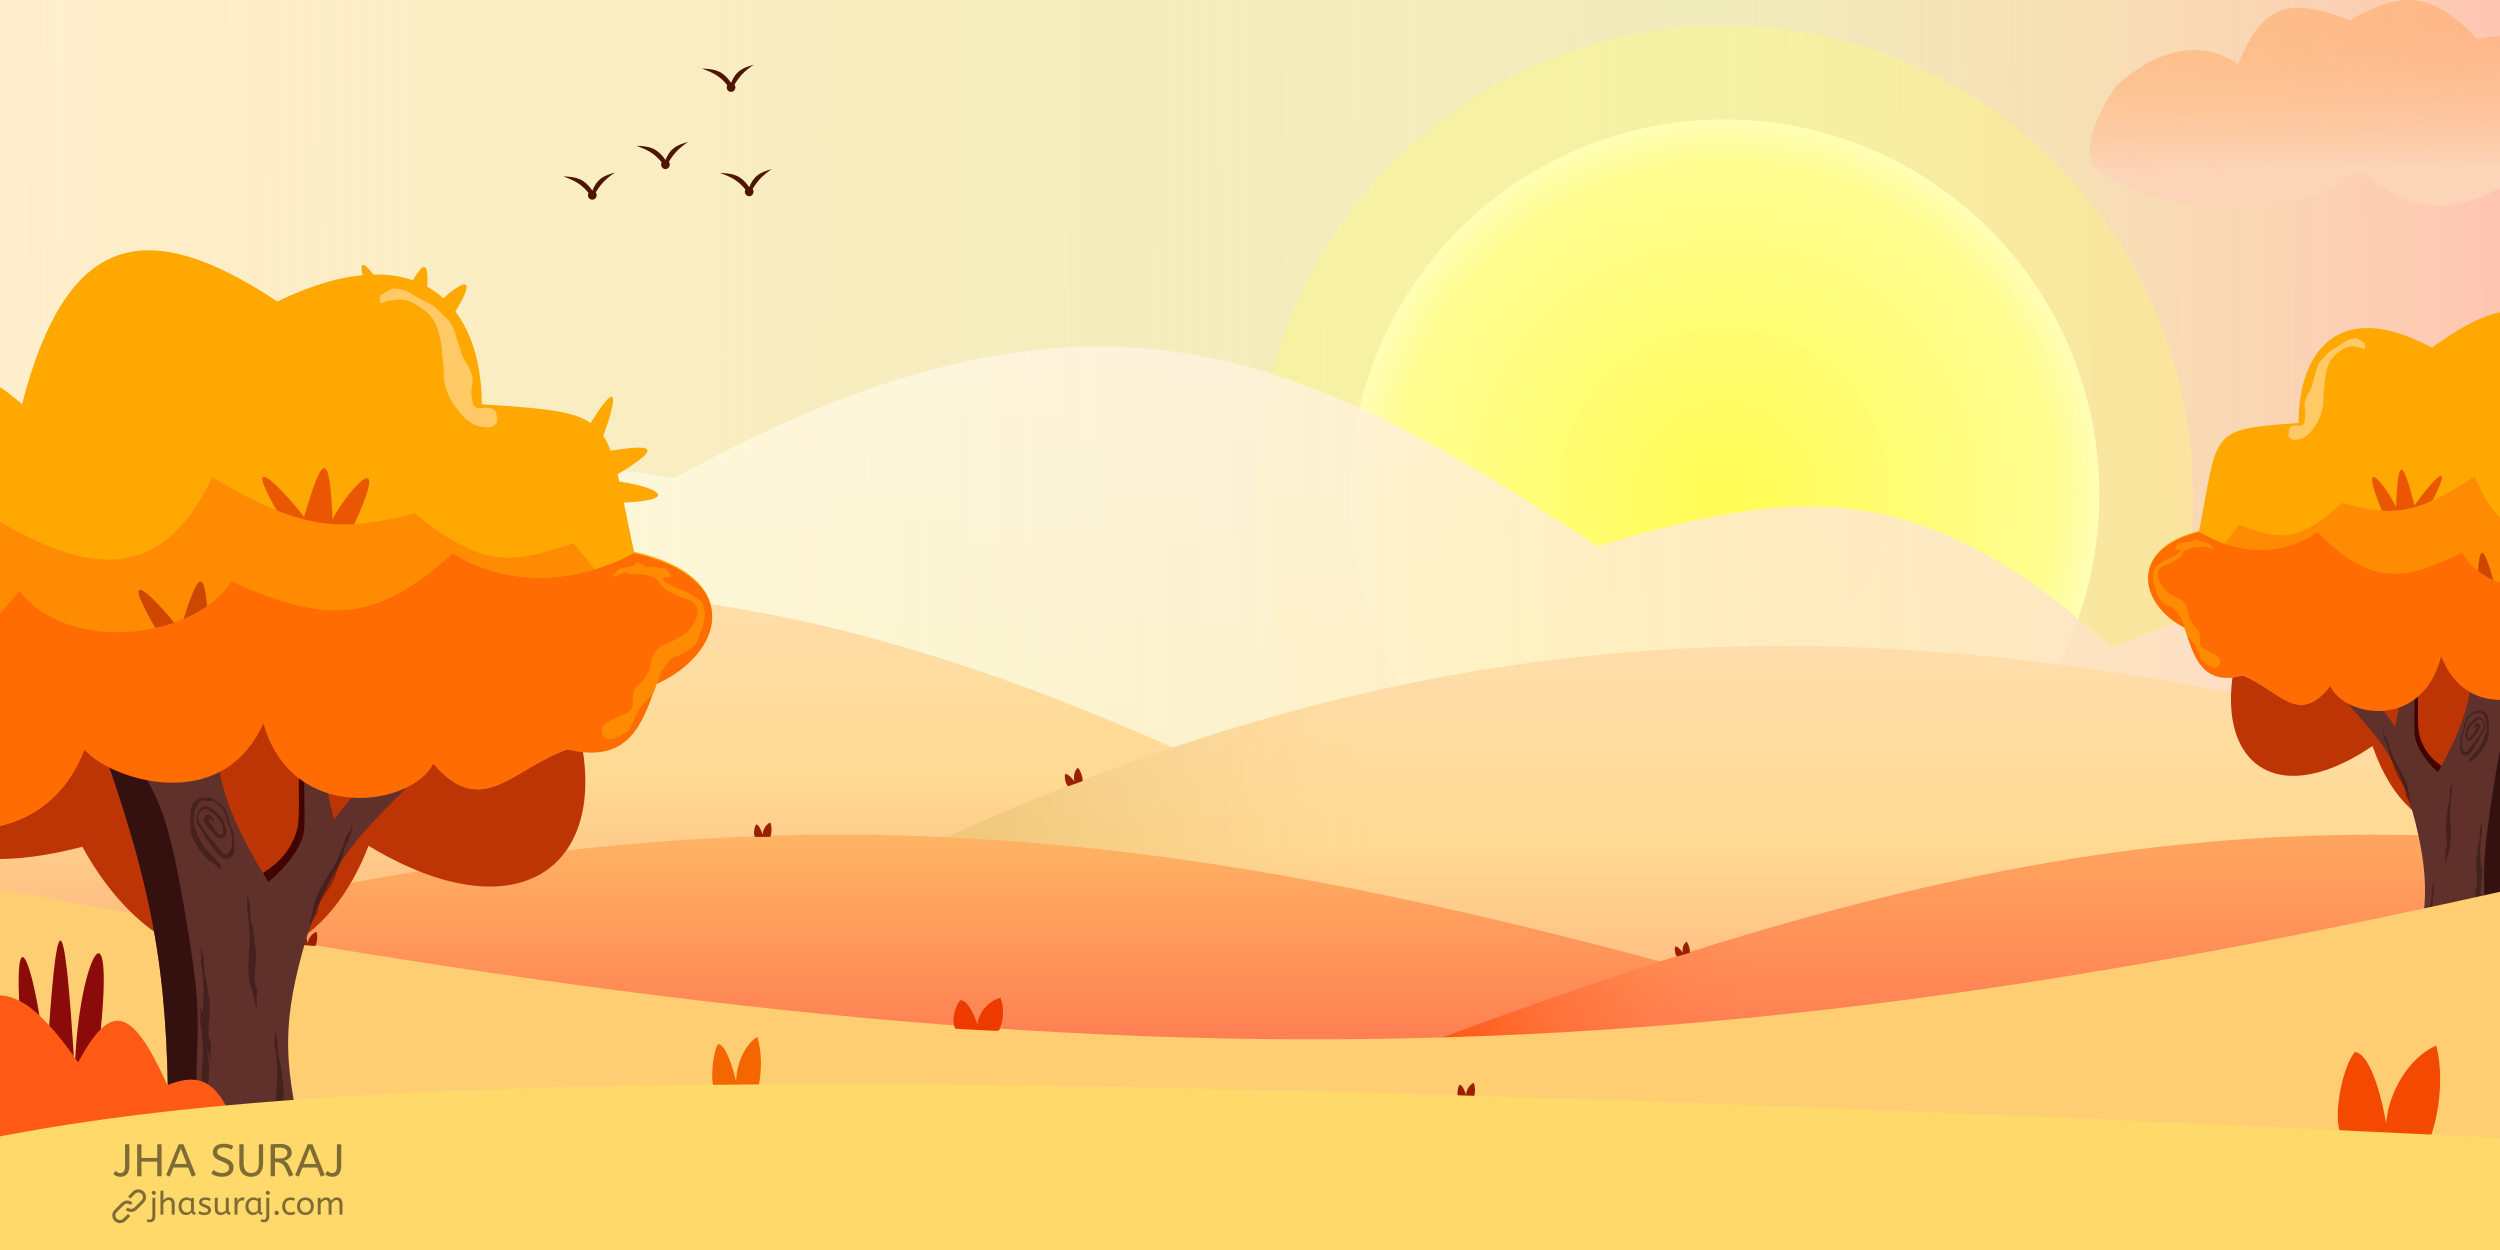 <svg width="8000" height="4000" viewBox="0 0 8000 4000" fill="none" xmlns="http://www.w3.org/2000/svg">
<rect width="8000" height="4000" fill="#E5E5E5"/>
<g id="layer1">
<g clip-path="url(#clip0)">
<rect width="8000" height="4000" fill="url(#paint0_linear)"/>
<path id="cloud" d="M7161.58 205.718C6969.91 70.986 6770.1 277.035 6770.1 277.035C6770.1 277.035 6636.6 464.622 6709.78 542.237C6947.35 703.884 7365.56 712.848 7546.33 542.237C7715.95 676.167 7815.57 693.46 8003.02 599.814C8204.85 589.222 8271.98 493.603 8269.19 349.66C8266.41 205.718 8158.69 80.871 7926.91 124.369C7785.69 -21.124 7696.76 -36.073 7519.65 64.393C7309.11 -16.755 7236.99 26.289 7161.58 205.718Z" fill="url(#paint1_linear)"/>
<g id="Sun">
<circle id="outer" cx="5518" cy="1582" r="1500" fill="#FFFD64" fill-opacity="0.28"/>
<g id="inner" filter="url(#filter0_d)">
<circle cx="5518" cy="1582" r="1200" fill="url(#paint2_radial)"/>
</g>
</g>
<g id="mountain">
<path d="M755.5 1949.15C23.355 1810.68 -148.53 2034.24 -341 2368.89V2671.39L8122.5 2593.89V1903.39C7833.36 1728.87 7300.09 1843.69 6758 2073.65C6146.58 1516.56 5738.69 1559.72 5112.5 1748.39C4171.04 1128.8 3498.35 790.55 2158 1530.15C1496.82 1418.61 1217.28 1510.17 755.5 1949.15Z" fill="url(#paint3_linear)" fill-opacity="0.8"/>
<path d="M755.5 1949.15C23.355 1810.68 -148.53 2034.24 -341 2368.89V2671.39L8122.5 2593.89V1903.39C7833.36 1728.87 7300.09 1843.69 6758 2073.65C6146.58 1516.56 5738.69 1559.72 5112.5 1748.39C4171.04 1128.8 3498.35 790.55 2158 1530.15C1496.82 1418.61 1217.28 1510.17 755.5 1949.15Z" fill="url(#paint4_linear)"/>
</g>
<g id="midMountain">
<path id="Vector 1" d="M4526 2773.46C2341.88 1604.69 1109.55 1601.76 -1102 2727.96V3320H4526V2773.46Z" fill="url(#paint5_linear)"/>
<g id="Vector 2">
<path d="M9479 2941.92C5759.16 1453.62 3966.01 2017.2 1520 3488.46L9479 3488.46V2941.92Z" fill="url(#paint6_linear)"/>
<path d="M9479 2941.92C5759.16 1453.62 3966.01 2017.2 1520 3488.46L9479 3488.46V2941.92Z" fill="url(#paint7_linear)" fill-opacity="0.2"/>
</g>
</g>
<g id="FrontMountain">
<path id="Vector 1_2" d="M5509 3130.65C3331.87 2522.56 2103.48 2521.03 -101 3106.97V3415H5509V3130.65Z" fill="url(#paint8_linear)"/>
<g id="Vector 2_2">
<path d="M9479 2901.04C7467 2468.23 6372.14 2649.79 4361 3415L9479 3415V2901.04Z" fill="url(#paint9_linear)"/>
<path d="M9479 2901.04C7467 2468.23 6372.14 2649.79 4361 3415L9479 3415V2901.04Z" fill="url(#paint10_linear)"/>
</g>
</g>
<g id="tree">
<path id="backtree" d="M7592.02 2387.31C7241.32 2624.52 7037.41 2392.28 7190.67 1990.6C7330.17 1896.85 7772.17 1757.8 8424.24 1951.56C8654 2258.03 8587.45 2504.33 8189.99 2389.58C8017.37 2741.23 7714.85 2743.03 7592.02 2387.31Z" fill="#BD3405"/>
<g id="stem">
<path id="stembg" d="M8136.82 2192.53C8035.78 2520.45 8007.46 2717.23 8011.02 3092.78H7729.16C7762.28 2912.62 7777.79 2827.91 7729.16 2631.46C7680.52 2435.01 7614.38 2365.59 7511.93 2250.14L7576.77 2192.53C7627.78 2285.35 7612.65 2250.14 7664.31 2325.6C7688.09 2219.2 7688.09 2192.53 7664.31 2102.99L7729.16 2078.84C7729.16 2219.2 7742.99 2219.2 7729.16 2365.59C7761.8 2408.6 7763.74 2419.42 7801.57 2471.99C7859.64 2365.83 7906.06 2265.19 7909.21 2153.55C7935.12 2173.59 7961 2161.48 8011.02 2173.17C8073.17 2167.65 8091.76 2184.17 8136.82 2192.53Z" fill="#60302A"/>
<g id="shadow" style="mix-blend-mode:soft-light">
<path fill-rule="evenodd" clip-rule="evenodd" d="M8011.02 3092.78C8007.46 2717.23 8035.78 2520.45 8136.82 2192.53C8122.66 2189.91 8111.12 2186.47 8100.02 2183.17C8092.63 2180.97 8085.43 2178.83 8077.78 2177.03C8067.34 2204.52 8058.39 2224.17 8050.24 2242.09C8025.41 2296.62 8007.91 2335.07 7977.73 2529.59C7946.16 2733.04 7947.43 2775.09 7950.25 2868.54C7951.25 2901.6 7952.44 2941.09 7952.44 2996.44V3092.78H8011.02Z" fill="#230505" fill-opacity="0.72"/>
</g>
<path id="topshadow" fill-rule="evenodd" clip-rule="evenodd" d="M7728.52 2153.51C7728.11 2179.04 7727.57 2203.28 7727.07 2225.66C7725.49 2296.62 7724.33 2349.04 7729.16 2365.59C7736.94 2392.25 7756.14 2429.74 7801.57 2471.99C7805.38 2465.01 7809.15 2458.06 7812.86 2451.13C7774.2 2423.8 7755.08 2395.23 7743.21 2356.54C7737.17 2336.86 7737.38 2307.16 7737.62 2273.62C7737.9 2235.14 7738.21 2191.59 7729.16 2152.29L7728.52 2153.51Z" fill="#400500"/>
<path id="ring" d="M7925.93 2421.19C7921.43 2426.2 7914.04 2427.01 7911.46 2434.33C7908.6 2434.33 7910.29 2433.76 7908.11 2434.85C7907.78 2435.93 7908.05 2436.83 7907.44 2437.71C7906.83 2438.6 7904.83 2439.86 7903.88 2440.01C7900.75 2440.53 7900.75 2435.37 7900.75 2433.06V2433.04C7900.75 2431.42 7902.73 2429.22 7903.73 2428.34C7906.88 2425.55 7908.93 2421.96 7911.43 2418.5C7912.89 2416.49 7914.52 2414.68 7916.12 2412.82C7918.07 2410.55 7920.78 2408.57 7922.39 2406.05C7925.64 2400.93 7930.84 2397.74 7933.78 2392.18C7939.26 2381.82 7945.63 2372.73 7949.12 2361.12C7949.78 2358.94 7950.46 2356.84 7950.96 2354.61C7951.39 2352.65 7952.21 2350.89 7952.71 2348.95C7953.17 2347.22 7954.34 2345.8 7954.67 2344.08C7955.08 2341.95 7955.75 2340.12 7956.28 2338C7957.4 2333.5 7956.95 2328.52 7956.95 2323.9C7956.95 2315.62 7955.68 2309.25 7952.49 2298.87C7948.77 2290.38 7948.55 2286.86 7941.85 2282.84C7937.31 2280.3 7936.75 2281.33 7933.64 2281.33C7931.38 2281.33 7930.18 2281.83 7926.5 2282.33C7923.69 2282.33 7921.86 2281.49 7919.59 2282.38C7916.75 2283.48 7913.55 2284.66 7910.94 2286.61C7905.8 2290.45 7903.38 2292.86 7899.27 2297.93C7897.92 2299.59 7895.73 2302.92 7894.96 2304.72C7894.55 2305.65 7894.28 2307.03 7893.86 2307.99C7893.18 2309.57 7892.18 2309.44 7892.18 2311.26C7892.18 2312.18 7889.2 2321.93 7887.81 2321.07C7886.45 2320.23 7885.82 2319.1 7885.87 2318.05C7885.99 2315.39 7889.67 2307.65 7890.6 2305.21C7891.61 2302.54 7893.22 2298.35 7894.96 2296.27C7900.4 2289.76 7907.25 2285 7913.69 2279.95C7917.39 2277.05 7922.56 2274.47 7927.07 2274.47C7934.76 2274.47 7945.35 2274.86 7951.8 2280.3C7955.23 2283.19 7958.9 2286.03 7960.52 2290.74C7962.74 2297.2 7963.59 2303.82 7963.99 2310.75C7964.3 2316.2 7964.09 2321.72 7964.09 2327.18C7964.09 2335.1 7964.17 2343.35 7963.54 2351.23C7963.03 2357.74 7960.9 2366.64 7958.09 2372.34C7952.87 2382.94 7947.92 2393.35 7941.29 2402.9C7936.6 2409.66 7931.29 2415.21 7925.93 2421.19Z" fill="#45221E"/>
<path id="ring_2" d="M7888.61 2328.45C7888.68 2326.85 7888.71 2328.03 7888.71 2326.38C7886.49 2326.38 7890.5 2318.62 7890.5 2317.03C7890.5 2313 7887.42 2315.66 7886.04 2317.55C7885.32 2318.53 7885.28 2320.55 7885.09 2321.76C7884.74 2324.04 7884.15 2326.44 7883.61 2328.68C7881.81 2336.14 7879.24 2343.33 7876.45 2350.48C7874.5 2355.47 7873.83 2361.16 7873.57 2366.6C7873.33 2371.89 7872.71 2376.96 7872.66 2382.32C7872.59 2388.61 7871.11 2394.32 7872.21 2400.66C7873.17 2406.18 7876.86 2411.42 7880.68 2414.73C7883.88 2417.49 7886.51 2417.21 7890.4 2417.21C7891.57 2417.21 7893.04 2417.48 7894.16 2416.98C7894.92 2416.64 7895.48 2415.81 7896.29 2415.68C7897.83 2415.42 7898.42 2414.23 7899.69 2413.57C7903.27 2411.72 7904.98 2407.64 7907.89 2404.98C7910.79 2402.33 7912.88 2398.95 7915.03 2395.52C7919.37 2388.6 7923.39 2381.06 7928.65 2374.93C7933.55 2369.24 7936.45 2361.82 7939.26 2354.52C7942.55 2348.99 7941.3 2351.54 7942.03 2349.96C7942.64 2348.66 7943.7 2347.31 7944.12 2345.97C7945.52 2344.46 7948.17 2341.79 7949.27 2339.99C7950.78 2337.33 7950.85 2336.21 7951.79 2332.39C7951.79 2329.23 7952.05 2326.17 7952.05 2323C7952.05 2318.21 7951.08 2314.72 7949.27 2310.5C7948.53 2308.79 7948.77 2307.74 7946.39 2303.96C7944.87 2301.46 7944.01 2300.69 7941.42 2298.43C7938.7 2296.72 7935.53 2294.15 7932.77 2294.15C7930.52 2294.15 7926.06 2296.63 7923.91 2297.42C7922.13 2298.08 7919.26 2300.36 7917.64 2301.46C7915.82 2302.71 7914.61 2303.46 7912.88 2305.47C7911.8 2306.73 7911.37 2306.73 7910.72 2308.24C7909.24 2309.8 7908.58 2311.53 7906.95 2312.91C7904.19 2315.25 7901.82 2317.87 7899.42 2320.67C7897.25 2323.18 7894.76 2327.28 7893.62 2330.64C7891.93 2335.62 7892.47 2341.94 7890.22 2346.59C7887.51 2352.2 7889.26 2360.36 7892.48 2365.48C7896.94 2372.56 7907.03 2369.7 7911.46 2364.27C7916.09 2358.58 7921.92 2351.84 7926.42 2345.97C7930.06 2341.23 7937.41 2329.56 7936.66 2323C7936.41 2320.78 7932.87 2315.65 7931.18 2314.53C7930.14 2313.83 7924.78 2315.28 7923.26 2315.28C7922.48 2315.28 7919.68 2320.36 7919.04 2320.97C7917.57 2322.4 7915.48 2325.09 7915.26 2326.6C7915.05 2328.11 7915.91 2330.88 7917.42 2330.63C7918.07 2330.52 7918.5 2329.62 7919.37 2328.11C7920.23 2326.1 7922.46 2324.82 7923.95 2324.82C7927.79 2324.82 7923.62 2333.23 7922.11 2334.74C7920.42 2336.43 7919.25 2340.08 7918.05 2342.35C7917.01 2344.32 7915.75 2346.13 7914.58 2347.97C7912.19 2351.75 7910.25 2355.34 7906.9 2358.27C7904.37 2360.48 7903.57 2360.75 7900.31 2360.63C7897.93 2360.55 7895.85 2357.93 7895.85 2355.33C7895.85 2352.33 7896.29 2349.45 7896.29 2346.5V2343.25C7896.29 2339.86 7899.16 2336.25 7900.51 2333.44C7905.54 2322.91 7912.31 2315.05 7920.87 2308.44C7923.37 2306.52 7927.89 2301.59 7931.18 2301.46C7933.38 2301.38 7935.26 2301.5 7937.38 2302.33C7942.31 2304.27 7945.78 2310.93 7947.25 2317.03C7948.88 2323.77 7947.16 2330.72 7944.12 2336.07C7936.39 2349.63 7927.33 2362.79 7917.93 2374.85C7911.87 2382.61 7906.28 2390.86 7900.31 2398.72C7898.47 2401.14 7895.56 2407.18 7892.28 2407.34C7890.67 2407.43 7885.45 2405.53 7884.7 2404C7883.8 2402.18 7882.35 2400.76 7881.48 2398.81C7880.35 2396.3 7879.49 2394.24 7878.68 2391.51C7876.97 2385.83 7877.56 2379.6 7877.56 2373.67C7877.56 2369.04 7876.87 2362.94 7878.45 2358.56C7879.62 2355.32 7879.73 2351.87 7880.78 2348.58C7881.78 2345.46 7883.08 2342.53 7884.23 2339.41C7884.97 2337.4 7885.83 2335.49 7886.48 2333.41C7887.01 2331.72 7888 2330.14 7888.61 2328.45Z" fill="#45221E"/>
<g id="shades">
<path id="shade" fill-rule="evenodd" clip-rule="evenodd" d="M7941.21 2669.47C7940.62 2672.23 7939.99 2675.16 7939.62 2678.62C7939.01 2684.26 7938.57 2690 7938.13 2695.7C7938 2697.42 7937.87 2699.13 7937.74 2700.84C7936.48 2716.65 7936.5 2733.48 7937.28 2749.31C7937.5 2753.63 7937.74 2757.97 7937.99 2762.31C7938.37 2768.83 7938.74 2775.37 7939 2781.91C7939.39 2779.22 7940.28 2776.62 7941.16 2774.01C7941.89 2771.86 7942.63 2769.7 7943.09 2767.48C7943.46 2765.68 7945.14 2760.75 7944.84 2765.58C7944.73 2767.4 7944.36 2769.16 7944 2770.92C7943.56 2773.03 7943.12 2775.15 7943.12 2777.37V2789.67C7944.75 2796.78 7943.71 2801.68 7942.5 2807.31C7941.91 2810.07 7941.29 2813 7940.91 2816.46C7940.31 2822.11 7939.87 2827.84 7939.43 2833.54C7939.3 2835.26 7939.17 2836.97 7939.03 2838.68C7937.78 2854.49 7937.8 2871.32 7938.58 2887.15C7938.79 2891.47 7939.04 2895.81 7939.29 2900.15C7940.6 2923.03 7941.93 2946.11 7938.12 2968.63C7937.15 2974.38 7935.89 2979.78 7934.1 2985.25C7932.33 2990.67 7931.14 2996.27 7929.95 3001.88C7929.29 3004.99 7928.63 3008.1 7927.87 3011.18C7926.28 3017.63 7924.76 3024.78 7923.91 3031.4C7923.7 3033.02 7920.33 3031.94 7920.45 3030.4C7920.6 3028.55 7921.22 3026.78 7921.85 3025.01C7922.56 3023 7923.27 3021 7923.27 3018.88V3003.16C7923.27 3002.91 7923.27 3002.67 7923.27 3002.43C7923.29 3000.85 7923.31 2999.5 7922.42 2998.14C7921.79 2997.16 7921.92 2995.16 7922.03 2993.56C7922.07 2993.03 7922.1 2992.53 7922.1 2992.14C7922.1 2988.15 7923.37 2984.18 7924.61 2980.31C7925.13 2978.69 7925.65 2977.09 7926.06 2975.52C7928.07 2967.8 7927.76 2958.54 7927.47 2950.14C7927.43 2948.9 7927.39 2947.68 7927.35 2946.48C7927.23 2941.99 7926.64 2937.38 7926.06 2932.89C7925.95 2932.01 7925.84 2931.15 7925.73 2930.28C7925.31 2926.88 7925.23 2923.54 7925.15 2920.17C7925.11 2918.48 7925.07 2916.78 7924.99 2915.06C7924.6 2907.11 7924.3 2900.14 7925.47 2892.29C7927.06 2881.61 7928.46 2870.93 7929.48 2860.17C7929.2 2861.46 7928.93 2862.75 7928.65 2864.04C7927.99 2867.15 7927.34 2870.26 7926.58 2873.34C7925.9 2876.06 7924.82 2878.84 7923.74 2881.63C7923.16 2883.12 7922.58 2884.61 7922.05 2886.1C7922.1 2888.46 7922.12 2890.81 7921.94 2893.11C7921.82 2894.65 7920.04 2894.77 7920.25 2893.15C7920.55 2890.81 7921.23 2888.45 7922.05 2886.1C7922.05 2885.7 7922.04 2885.3 7922.03 2884.89C7922 2883.6 7921.97 2882.31 7921.97 2881.04V2865.32C7921.97 2865.07 7921.97 2864.83 7921.98 2864.59C7922 2863 7922.01 2861.66 7921.13 2860.29C7920.49 2859.32 7920.63 2857.32 7920.73 2855.72C7920.77 2855.19 7920.8 2854.69 7920.8 2854.3C7920.8 2850.31 7922.08 2846.34 7923.32 2842.47C7923.84 2840.85 7924.35 2839.25 7924.76 2837.68C7926.77 2829.96 7926.46 2820.7 7926.17 2812.3C7926.13 2811.06 7926.09 2809.83 7926.06 2808.64C7925.93 2804.15 7925.34 2799.54 7924.77 2795.04C7924.65 2794.17 7924.54 2793.3 7924.44 2792.44C7924.01 2789.04 7923.93 2785.7 7923.85 2782.33C7923.81 2780.64 7923.77 2778.94 7923.69 2777.22C7923.3 2769.27 7923.01 2762.3 7924.18 2754.45C7925.88 2743.03 7927.36 2731.59 7928.39 2720.07C7928.65 2717.27 7929.04 2714.51 7929.43 2711.76C7929.73 2709.62 7930.04 2707.48 7930.27 2705.32C7930.64 2701.99 7931.52 2698.83 7932.41 2695.67C7933.28 2692.56 7934.15 2689.44 7934.52 2686.17C7935.13 2680.9 7935.28 2675.53 7935.43 2670.16C7935.55 2665.49 7935.68 2660.81 7936.11 2656.19C7936.31 2654.1 7936.61 2652.04 7936.92 2649.97C7937.17 2648.26 7937.42 2646.55 7937.61 2644.83C7937.93 2641.86 7938.9 2639.02 7939.87 2636.17C7940.6 2634.02 7941.33 2631.86 7941.79 2629.64C7942.17 2627.84 7943.84 2622.91 7943.54 2627.74C7943.43 2629.55 7943.07 2631.31 7942.7 2633.08C7942.26 2635.19 7941.82 2637.31 7941.82 2639.53V2651.83C7943.46 2658.94 7942.41 2663.84 7941.21 2669.47Z" fill="#0E0605" fill-opacity="0.33"/>
<path id="shade_2" d="M7785.72 2869.28C7786.85 2858.75 7790.36 2853.08 7787.93 2842.5V2830.19C7787.93 2826.13 7789.4 2822.4 7789.64 2818.4C7789.94 2813.58 7788.27 2818.5 7787.89 2820.31C7786.82 2825.47 7784.28 2830.3 7783.71 2835.49C7783.29 2839.3 7782.57 2843.04 7782.22 2846.86C7781.28 2856.79 7781.77 2866.98 7780.63 2876.83C7779.86 2883.44 7777.11 2889.38 7776.38 2895.98C7775.83 2900.92 7774.94 2905.75 7774.49 2910.74C7773.46 2922.26 7771.98 2933.69 7770.28 2945.11C7769.11 2952.96 7769.4 2959.93 7769.79 2967.88C7770.04 2973.02 7769.9 2977.99 7770.54 2983.11C7771.2 2988.41 7772.01 2993.94 7772.16 2999.3C7772.42 3008.59 7773.17 3019.48 7770.86 3028.34C7769.47 3033.67 7766.9 3039.3 7766.9 3044.96C7766.9 3046.53 7766.38 3049.65 7767.23 3050.96C7768.24 3052.53 7768.07 3054.07 7768.07 3055.98V3071.71C7768.07 3075.48 7767.76 3079.37 7767.46 3083.14L7767.42 3083.72C7767.29 3085.26 7767.64 3085.09 7767.85 3083.47C7768.7 3076.85 7771.09 3070.46 7772.68 3064C7774.81 3055.35 7776.15 3046.48 7778.91 3038.07C7780.7 3032.6 7781.96 3027.21 7782.93 3021.45C7787.46 2994.66 7784.72 2967.07 7783.38 2939.97C7782.6 2924.15 7782.58 2907.31 7783.84 2891.51C7784.42 2884.13 7784.93 2876.63 7785.72 2869.28Z" fill="#0E0605" fill-opacity="0.33"/>
<path id="shade_3" d="M7843.21 2553.85C7844.35 2543.32 7847.85 2537.66 7845.42 2527.07V2514.77C7845.42 2510.71 7846.89 2506.98 7847.14 2502.98C7847.44 2498.15 7845.76 2503.08 7845.39 2504.88C7844.31 2510.04 7841.78 2514.87 7841.2 2520.06C7840.78 2523.87 7840.07 2527.61 7839.71 2531.43C7838.78 2541.36 7839.26 2551.55 7838.12 2561.41C7837.36 2568.01 7834.6 2573.95 7833.87 2580.56C7833.33 2585.5 7832.44 2590.33 7831.99 2595.31C7830.95 2606.83 7829.47 2618.27 7827.77 2629.69C7826.6 2637.54 7826.9 2644.51 7827.29 2652.46C7827.54 2657.59 7827.4 2662.57 7828.03 2667.68C7828.69 2672.98 7829.51 2678.51 7829.65 2683.88C7829.91 2693.17 7830.67 2704.06 7828.36 2712.92C7826.97 2718.25 7824.4 2723.88 7824.4 2729.54C7824.4 2731.11 7823.88 2734.23 7824.72 2735.53C7825.74 2737.1 7825.57 2738.64 7825.57 2740.56V2756.28C7825.57 2760.25 7825.85 2764.39 7825.53 2768.35C7825.41 2769.89 7827.73 2763.12 7827.94 2761.51C7828.79 2754.88 7828.58 2755.03 7830.17 2748.57C7832.31 2739.92 7833.65 2731.06 7836.4 2722.65C7838.19 2717.18 7839.45 2711.78 7840.42 2706.03C7844.95 2679.23 7842.22 2651.65 7840.88 2624.55C7840.1 2608.72 7840.08 2591.88 7841.33 2576.08C7841.92 2568.7 7842.42 2561.21 7843.21 2553.85Z" fill="#0E0605" fill-opacity="0.33"/>
<g id="shade_4" style="mix-blend-mode:soft-light" filter="url(#filter1_d)">
<path d="M7643.96 2381.22C7640.58 2371.36 7641.29 2364.43 7634.77 2356.53L7629.67 2345.76C7627.98 2342.2 7627.72 2338.11 7626.28 2334.46C7624.54 2330.07 7625.12 2335.32 7625.54 2337.12C7626.74 2342.24 7626.52 2347.89 7628.17 2352.76C7629.38 2356.33 7630.31 2360.01 7631.58 2363.56C7634.89 2372.77 7639.54 2381.43 7642.63 2390.7C7644.7 2396.91 7644.75 2403.66 7646.86 2409.86C7648.43 2414.49 7649.66 2419.22 7651.33 2423.83C7655.2 2434.5 7658.65 2445.35 7661.9 2456.3C7664.14 2463.83 7667.29 2469.77 7670.93 2476.52C7673.28 2480.87 7675.22 2485.31 7677.9 2489.43C7680.68 2493.7 7683.68 2498.08 7686.04 2502.7C7690.12 2510.69 7695.3 2519.8 7696.96 2528.85C7697.95 2534.31 7698.04 2540.68 7700.39 2545.63C7701.04 2547.01 7701.88 2550.03 7703.16 2550.7C7704.7 2551.5 7705.19 2552.95 7705.98 2554.62L7712.51 2568.4C7713.2 2569.85 7713.95 2571.31 7714.68 2572.78C7714.94 2575.3 7715.32 2577.75 7716.03 2579.96C7716.52 2581.5 7718.02 2580.4 7717.49 2578.98C7716.7 2576.87 7715.7 2574.81 7714.68 2572.78C7714.22 2568.17 7714.18 2563.29 7713.34 2559.06C7711.62 2550.28 7709.12 2541.77 7708.04 2532.85C7707.34 2527.06 7706.2 2521.63 7704.66 2516.04C7697.51 2490.03 7683.67 2467.42 7671.25 2444.44C7664 2431.02 7656.99 2416.28 7651.53 2401.74C7648.98 2394.95 7646.31 2388.1 7643.96 2381.22Z" fill="#0E0605" fill-opacity="0.33"/>
</g>
</g>
</g>
<path id="upperTree" d="M7782.69 1112.74C8057.64 908.49 8223.21 951 8316.09 1353.44C8528.63 1141.86 8647.29 1374.84 8647.29 1540.6C8769.85 1664.94 8830.35 1787.57 8647.29 1983.8C8713.44 2099.23 8696.79 2261.24 8534.68 2326.89C8402.18 2380.55 8245.08 2339.11 8185.79 2160.78C8029.4 1965.56 7976.56 2156.81 7811.76 2099.23C7646.95 2041.65 7588.66 1945.32 7456.9 2194.29C7355.37 2326.89 7292.47 2207.06 7176.61 2160.78C7050.81 2194.29 7020.98 2106.7 6991.15 2006.94C6851.95 1937.52 6802.54 1758.66 7037.41 1698.56C7099.8 1375.06 7067.24 1374.84 7355.37 1353.44C7355.37 1135.88 7474.68 946.975 7782.69 1112.74Z" fill="#FFA802"/>
<path id="leaf" d="M7726.66 1617.43C7776.99 1544.03 7868.38 1443.79 7771.38 1626.2L7625.4 1643.19C7539.71 1436.23 7635.79 1554.2 7667.28 1622.83C7673.8 1456.99 7688.49 1470.9 7726.66 1617.43Z" fill="#D40202" fill-opacity="0.49"/>
<path id="midtree" d="M8368.24 1624.86C8194.6 1737.58 8029.68 1790.48 7918.72 1523.74C7721.13 1659.9 7632.81 1647.5 7495.61 1608.92C7352.56 1737.8 7296.36 1728.74 7163.64 1678.44C7079.55 1800.03 7016.25 1863.88 6927.21 1864.23L6893.02 1861.45C6904.86 1863.35 6916.23 1864.27 6927.21 1864.23L8619.72 2001.66L8646.38 1970.7C8806.48 1879.22 8646.38 1790.87 8646.38 1790.87C8493.18 1835.65 8347.62 1820.31 8368.24 1624.86Z" fill="#FF8B02"/>
<path id="leaf_2" d="M7985.57 1882.77C8035.53 1809.03 8126.4 1708.16 8030.34 1891.24L7884.44 1909.23C7797.7 1702.86 7894.38 1820.17 7926.22 1888.58C7931.9 1722.71 7946.66 1736.51 7985.57 1882.77Z" fill="#9B0000" fill-opacity="0.49"/>
<path id="lowertre" d="M7811.74 2100.7C7900.05 2320.57 8134.76 2230.17 8185.77 2161.9C8245.06 2339.21 8402.16 2380.41 8534.65 2327.06C8696.76 2261.78 8713.41 2100.7 8647.27 1985.93C8483.05 1981.1 8429.17 1936.17 8321.75 1791.36C8209.95 1946.58 7946.31 1894.82 7878.86 1768.36C7682.34 1866.59 7578.88 1868.95 7416.09 1702.33C7416.09 1702.33 7259.49 1832.67 7037.4 1702.33C6802.54 1762.09 6851.95 1939.92 6991.15 2008.94C7020.98 2108.13 7050.8 2195.21 7176.6 2161.9C7292.46 2207.91 7355.36 2327.06 7456.89 2195.21C7500.62 2294.74 7751.36 2338.75 7811.74 2100.7Z" fill="#FF6C02"/>
<path id="shade_5" d="M7514.42 1109.48C7525.8 1106.11 7539.51 1110.17 7550.81 1111.23C7556.79 1111.23 7559.7 1117.38 7565.97 1115.67C7570.56 1114.41 7568.14 1105.31 7567.56 1101.28C7566.99 1097.27 7561.22 1094.83 7558.7 1093.13C7553.33 1089.52 7546.9 1084.25 7540.79 1082.66C7537.18 1081.72 7532.37 1083.23 7528.83 1083.79C7522.18 1084.84 7515.44 1087.02 7509.37 1090.39C7500.43 1095.36 7492.37 1102.13 7483.53 1107.21C7472.48 1113.56 7460.47 1118.61 7450.96 1128.1C7446.23 1132.82 7441.9 1138.32 7437.44 1143.31C7431.19 1150.31 7423.66 1156.01 7419.53 1165.07C7416.22 1172.35 7412.58 1181.13 7410.49 1189.11C7405.62 1207.76 7400.42 1226.92 7394.27 1245.12C7392.82 1249.42 7389.77 1252.95 7387.62 1256.77C7384.18 1262.91 7381.86 1269.92 7378.89 1276.37C7374.52 1285.9 7373.35 1294.33 7375.3 1305.05C7377.55 1317.33 7378.1 1331.74 7375.3 1343.94C7374.3 1348.3 7374.99 1352.79 7372.11 1356.31C7368.36 1360.91 7365.73 1362.81 7360.32 1362.81C7350.89 1362.81 7333.83 1358.33 7327.48 1369.41C7323.79 1375.86 7323.01 1386.01 7323.45 1393.65C7323.75 1398.91 7330.28 1404.06 7334 1406.03C7337.93 1408.12 7343.1 1407.54 7347.29 1407.32C7366.22 1406.32 7380.9 1397.37 7393.83 1382.1C7412.27 1360.33 7428.17 1333.3 7433.19 1302.68C7435.84 1286.44 7434.33 1269.46 7436.38 1253.16C7437.14 1247.09 7438.26 1241.06 7438.33 1234.91C7438.37 1230.35 7438.04 1225.69 7438.77 1221.19C7443.2 1193.91 7447.4 1164.89 7464.65 1144.19C7473.09 1134.06 7483.45 1126.33 7493.99 1119.48C7500.55 1115.22 7507.12 1111.64 7514.42 1109.48Z" fill="#FFCA66"/>
<path id="shade_6" d="M6894.77 1818.53C6897.86 1812.02 6912.67 1803.32 6915.63 1801.27C6920.2 1790.61 6979.89 1777.22 6976.56 1759.73C6976.23 1758.02 6965.6 1759.12 6963.72 1759.04C6955.22 1758.66 6965.67 1744.59 6967.84 1741.14C6970.59 1736.75 6979.53 1737.32 6983.76 1736.6C6989.76 1735.59 6995.17 1734.08 7001.36 1734.08H7011.7C7013.24 1734.08 7013.8 1733.83 7014.85 1732.44C7017.17 1729.36 7020.31 1728.09 7023.57 1726.71C7027.85 1724.88 7032.37 1722.55 7035.59 1727.27C7037.59 1730.22 7039.07 1731.12 7042.25 1732.06C7048.87 1734.03 7056.52 1736.55 7063.26 1737.42C7068.18 1738.06 7071.94 1742.4 7075.12 1746.56C7076.91 1748.89 7081.89 1751.81 7081.89 1755.07C7081.89 1758.47 7076.07 1756.6 7074.31 1755.89C7068.36 1753.49 7063.32 1747.69 7056.6 1747.69C7052.72 1747.69 7050.5 1750.89 7047.23 1751.1C7032.46 1752.05 7018.69 1749.28 7004.66 1756.14C6997.35 1759.71 6989.65 1761.82 6984.9 1769.82C6983.05 1772.92 6981.61 1776.27 6979.53 1779.21C6976.37 1783.69 6969.25 1787.44 6964.91 1790.8C6960.73 1794.05 6955.97 1795.88 6951.75 1798.87C6941.09 1806.43 6927.47 1806.64 6917.09 1815.19C6907.81 1822.85 6903.47 1829.55 6904.52 1842.99C6905.73 1858.48 6915.74 1869.67 6922.45 1882.44C6923.77 1884.95 6927.37 1887.46 6929.22 1889.12C6936.97 1896.12 6946 1901.34 6954.62 1906.71C6962.83 1911.82 6971.77 1915.53 6980.29 1919.88C6990.01 1924.84 6997.25 1940.85 7000.82 1951.71C7003.12 1958.7 7002.37 1965.81 7004.34 1972.82C7007.09 1982.61 7013.17 1991.24 7018.1 1999.67C7021.22 2005.02 7027.4 2008.5 7031.26 2013.28C7041.88 2026.47 7039.52 2039.63 7040.03 2056.27C7040.61 2075.05 7057.2 2078.34 7069.98 2084.88C7077.28 2088.61 7084.11 2093.14 7091.37 2097.04C7096.63 2099.87 7102.41 2104.88 7103.88 2111.85C7107.71 2129.93 7094.83 2141.25 7080.05 2136.06C7071.6 2133.08 7062.76 2127.59 7055.3 2122.19C7051.41 2119.37 7046.78 2116.84 7044.63 2111.85C7041.7 2105.02 7040.05 2098.11 7037.59 2091.18C7035.43 2085.1 7032.07 2079.74 7029.63 2073.85C7023.52 2059.07 7010.57 2047.45 7001.41 2035.15C6989.49 2019.14 6989.81 1997.76 6980.35 1980.7C6972.76 1967.01 6961.53 1944.91 6946.28 1942.69C6940.94 1941.92 6936.01 1937.74 6931.49 1934.69C6924.6 1930.05 6917.2 1925.74 6911.51 1919.12C6907.45 1914.39 6905.19 1907.41 6902.74 1901.48C6900.79 1896.76 6899.52 1890.57 6898.08 1885.53C6896.78 1881.01 6894.62 1877.14 6893.53 1872.48C6891.02 1861.76 6888.07 1850.69 6890.06 1839.33C6890.85 1834.88 6892.17 1830.41 6892.72 1825.97C6893.06 1823.17 6893.56 1821.09 6894.77 1818.53Z" fill="#FF8B02"/>
</g>
<path id="landup" d="M8253 2796C5126.91 3523.1 3262.6 3481.58 -253 2796V3772H8253V2796Z" fill="#FFCE73"/>
<g id="grass">
<g id="Grass">
<path id="Grass_2" d="M5404.27 3049.69L5407.64 3047.92C5408.16 3035.39 5403.95 3021.84 5396.64 3013C5388.24 3019.84 5381.56 3034.18 5385.37 3049.23C5381.51 3043.16 5368.4 3026.72 5360.76 3028.99C5357.19 3036.52 5360.46 3056.64 5366.74 3060.85L5377.6 3057.62L5404.27 3049.69Z" fill="#9B2000"/>
</g>
<g id="Grass_3">
<path id="Grass_4" d="M2461.29 2678L2465.61 2677.1C2470.33 2662.49 2470.13 2645.01 2464.94 2632C2453.35 2637.13 2441.2 2651.71 2440.45 2670.82C2438.18 2662.3 2429.05 2638.28 2419.82 2638.28C2413.37 2645.91 2410.34 2670.82 2415.92 2678H2429.05H2461.29Z" fill="#9B2000"/>
</g>
<g id="Grass_5">
<path id="Grass_6" d="M3185.01 3298.83L3197.22 3297.37C3212.22 3264.13 3213.82 3223.5 3200.89 3192.52C3167.79 3202.72 3131.98 3234.79 3127.56 3279.06C3122.24 3258.93 3099.64 3201.79 3073.77 3200.42C3054.79 3217.2 3043.25 3274.61 3058 3292.12L3094.76 3294.06L3185.01 3298.83Z" fill="#EE3900"/>
</g>
<g id="Grass_7">
<path id="Grass_8" d="M1005.09 3027.17L1009.48 3026.66C1015.5 3012.54 1016.88 2995.11 1012.89 2981.69C1000.87 2985.75 987.455 2999.18 984.99 3018.14C983.495 3009.45 976.576 2984.7 967.375 2983.87C960.266 2990.89 955.001 3015.42 959.912 3023.08L972.988 3024.26L1005.09 3027.17Z" fill="#9B2000"/>
</g>
<g id="Grass_9">
<path id="Grass_10" d="M2413.52 3488L2425.56 3484.66C2438.7 3430.68 2438.16 3366.07 2423.7 3318C2391.4 3336.96 2357.55 3390.85 2355.48 3461.46C2349.14 3429.97 2323.72 3341.2 2297.99 3341.2C2280.03 3369.41 2271.6 3461.46 2287.15 3488H2323.72H2413.52Z" fill="#F46700"/>
</g>
<g id="Grass_11">
<path id="Grass_12" d="M7749.72 3651.11L7774.84 3647.14C7809.84 3551.91 7818.46 3435.18 7796.16 3345.92C7727.27 3374.63 7649.95 3466.15 7635.07 3593.29C7626.87 3535.35 7588.29 3370.74 7535.68 3366.35C7494.72 3414.21 7463.6 3578.97 7491.39 3629.54L7566.16 3635.79L7749.72 3651.11Z" fill="#F34900"/>
</g>
<g id="Grass_13">
<path id="Grass_14" d="M4712.29 3511L4716.61 3510.1C4721.33 3495.49 4721.13 3478.01 4715.94 3465C4704.35 3470.13 4692.2 3484.71 4691.45 3503.82C4689.18 3495.3 4680.05 3471.28 4670.82 3471.28C4664.37 3478.91 4661.34 3503.82 4666.92 3511H4680.05H4712.29Z" fill="#9B2000"/>
</g>
<g id="Grass_15">
<path id="Grass_16" d="M3460.81 2500.89L3464.59 2498.59C3464.15 2483.25 3458.11 2466.84 3448.87 2456.32C3439.66 2465.03 3433.08 2482.84 3438.78 2501.09C3433.78 2493.82 3417.15 2474.24 3408.44 2477.33C3404.92 2486.68 3410.4 2511.16 3418.06 2516.06L3430.43 2511.67L3460.81 2500.89Z" fill="#9B2000"/>
</g>
<path id="grass_2" d="M148.251 3420.04C111.12 3040.5 19.34 2850.89 79.697 3431.61L303.13 3456.2C391.995 2806.68 249.079 3043.55 239.148 3427.98C204.632 2856.96 180.757 2886.78 148.251 3420.04Z" fill="#8B0B0B"/>
</g>
<g id="tree_2">
<path id="leaf_3" d="M1269.3 997.384C1209.63 885.008 1093.95 725.441 1199.85 997.202L1416.44 1059.27C1591.76 803.476 1420.53 936.599 1357.74 1020.6C1384.74 795.459 1359.47 810.249 1269.3 997.384Z" fill="#FFA802"/>
<path id="leaf_4" d="M1907.84 1450.5C1959.23 1333.8 2013.78 1142.27 1866.62 1392.45L1947.59 1610.1C2249.87 1604.03 2044.92 1540.46 1942.54 1538.11C2132.78 1426.55 2106.3 1414.28 1907.84 1450.5Z" fill="#FFA802"/>
<path id="backtree_2" d="M1179.35 2706.57C1716.46 3030.77 2028.74 2713.37 1794.02 2164.4C1580.38 2036.28 903.449 1846.24 -95.191 2111.05C-447.069 2529.9 -345.145 2866.51 263.565 2709.68C527.926 3190.28 991.245 3192.73 1179.35 2706.57Z" fill="#BD3405"/>
<g id="stem_2">
<path id="stembg_2" d="M345 2440.38C499.741 2888.53 543.111 3157.47 537.661 3670.73H969.328C918.6 3424.51 894.846 3308.74 969.328 3040.26C1043.81 2771.78 1145.11 2676.9 1302.02 2519.11L1202.71 2440.38C1124.58 2567.23 1147.76 2519.11 1068.64 2622.24C1032.22 2476.82 1032.22 2440.38 1068.64 2318L969.328 2285C969.328 2476.82 948.142 2476.82 969.328 2676.9C919.342 2735.68 916.363 2750.46 858.432 2822.31C769.498 2677.23 698.406 2539.68 693.578 2387.1C653.891 2414.49 614.267 2397.94 537.661 2413.91C442.468 2406.37 413.998 2428.95 345 2440.38Z" fill="#60302A"/>
<g id="shadow_2" style="mix-blend-mode:soft-light">
<path fill-rule="evenodd" clip-rule="evenodd" d="M537.661 3670.73C543.111 3157.47 499.741 2888.53 345 2440.38C366.672 2436.79 384.346 2432.1 401.345 2427.59C412.672 2424.58 423.699 2421.66 435.41 2419.19C451.407 2456.76 465.108 2483.62 477.598 2508.11C515.616 2582.64 542.423 2635.19 588.641 2901.03C636.982 3179.09 635.039 3236.56 630.723 3364.27C629.196 3409.45 627.371 3463.42 627.371 3539.07V3670.73H537.661Z" fill="#230505" fill-opacity="0.72"/>
</g>
<path id="topshadow_2" fill-rule="evenodd" clip-rule="evenodd" d="M970.31 2387.05C970.93 2421.95 971.756 2455.06 972.52 2485.66C974.939 2582.63 976.727 2654.27 969.328 2676.9C957.411 2713.33 928.007 2764.57 858.432 2822.31C852.588 2812.78 846.821 2803.27 841.144 2793.8C900.338 2756.45 929.625 2717.4 947.81 2664.52C957.06 2637.62 956.734 2597.04 956.366 2551.2C955.943 2498.61 955.465 2439.09 969.329 2385.38L970.31 2387.05Z" fill="#400500"/>
<path id="ring_3" d="M667.973 2752.88C674.859 2759.72 686.186 2760.84 690.134 2770.85C694.518 2770.85 691.923 2770.06 695.257 2771.56C695.765 2773.03 695.353 2774.25 696.282 2775.46C697.225 2776.68 700.284 2778.39 701.746 2778.61C706.528 2779.32 706.528 2772.27 706.528 2769.11V2769.07C706.528 2766.87 703.507 2763.86 701.974 2762.65C697.141 2758.83 694.004 2753.94 690.172 2749.21C687.944 2746.46 685.449 2743.99 683 2741.45C680.014 2738.35 675.853 2735.63 673.399 2732.19C668.422 2725.19 660.448 2720.83 655.943 2713.23C647.557 2699.08 637.799 2686.65 632.453 2670.79C631.446 2667.8 630.408 2664.94 629.645 2661.88C628.977 2659.21 627.72 2656.8 626.951 2654.16C626.261 2651.79 624.454 2649.84 623.953 2647.5C623.33 2644.59 622.298 2642.09 621.486 2639.18C619.769 2633.04 620.462 2626.24 620.462 2619.91C620.462 2608.6 622.406 2599.89 627.292 2585.71C632.999 2574.11 633.33 2569.3 643.592 2563.8C650.543 2560.33 651.408 2561.73 656.171 2561.73C659.631 2561.73 661.468 2562.42 667.095 2563.11C671.399 2563.11 674.212 2561.96 677.687 2563.17C682.035 2564.67 686.935 2566.29 690.93 2568.95C698.796 2574.2 702.506 2577.5 708.805 2584.42C710.867 2586.69 714.223 2591.24 715.408 2593.7C716.023 2594.98 716.448 2596.86 717.081 2598.17C718.123 2600.34 719.658 2600.16 719.658 2602.64C719.658 2603.9 724.217 2617.22 726.35 2616.05C728.436 2614.9 729.402 2613.36 729.329 2611.92C729.145 2608.29 723.506 2597.71 722.086 2594.38C720.528 2590.72 718.064 2585 715.408 2582.16C707.071 2573.26 696.578 2566.75 686.719 2559.86C681.046 2555.89 673.135 2552.37 666.227 2552.37C654.442 2552.37 638.231 2552.89 628.355 2560.33C623.099 2564.29 617.475 2568.16 614.997 2574.6C611.598 2583.42 610.288 2592.47 609.685 2601.94C609.21 2609.39 609.533 2616.94 609.533 2624.41C609.533 2635.23 609.409 2646.51 610.368 2657.27C611.159 2666.16 614.422 2678.34 618.716 2686.12C626.71 2700.61 634.29 2714.84 644.445 2727.89C651.627 2737.12 659.762 2744.71 667.973 2752.88Z" fill="#45221E"/>
<path id="ring_4" d="M725.123 2626.14C725.026 2623.95 724.971 2625.56 724.971 2623.3C728.374 2623.3 722.239 2612.7 722.239 2610.53C722.239 2605.02 726.949 2608.65 729.069 2611.24C730.159 2612.58 730.22 2615.33 730.511 2617C731.057 2620.11 731.961 2623.39 732.788 2626.46C735.534 2636.64 739.478 2646.48 743.755 2656.25C746.738 2663.06 747.77 2670.83 748.157 2678.28C748.533 2685.51 749.476 2692.44 749.561 2699.75C749.661 2708.35 751.932 2716.16 750.244 2724.82C748.773 2732.37 743.122 2739.53 737.266 2744.05C732.379 2747.82 728.344 2747.44 722.39 2747.44C720.59 2747.44 718.339 2747.81 716.622 2747.12C715.47 2746.66 714.606 2745.53 713.359 2745.35C711.01 2745 710.105 2743.37 708.16 2742.47C702.675 2739.94 700.06 2734.37 695.599 2730.73C691.157 2727.1 687.965 2722.48 684.67 2717.8C678.015 2708.35 671.854 2698.03 663.799 2689.67C656.306 2681.89 651.868 2671.74 647.564 2661.77C642.515 2654.21 644.436 2657.7 643.307 2655.54C642.377 2653.76 640.762 2651.92 640.119 2650.08C637.964 2648.02 633.918 2644.36 632.226 2641.9C629.916 2638.28 629.806 2636.75 628.364 2631.52C628.364 2627.2 627.976 2623.01 627.976 2618.69C627.976 2612.14 629.452 2607.37 632.226 2601.61C633.352 2599.27 632.999 2597.83 636.64 2592.67C638.957 2589.25 640.282 2588.2 644.254 2585.11C648.421 2582.77 653.271 2579.27 657.495 2579.27C660.948 2579.27 667.765 2582.64 671.068 2583.73C673.788 2584.63 678.191 2587.74 680.668 2589.25C683.452 2590.96 685.302 2591.98 687.95 2594.73C689.606 2596.45 690.268 2596.45 691.261 2598.52C693.539 2600.65 694.543 2603.01 697.041 2604.9C701.267 2608.09 704.894 2611.68 708.577 2615.5C711.89 2618.94 715.707 2624.54 717.457 2629.14C720.044 2635.93 719.214 2644.57 722.656 2650.93C726.808 2658.59 724.139 2669.75 719.203 2676.74C712.369 2686.42 696.914 2682.52 690.135 2675.08C683.04 2667.31 674.116 2658.11 667.214 2650.08C661.641 2643.6 650.387 2627.65 651.537 2618.69C651.927 2615.65 657.341 2608.65 659.928 2607.11C661.527 2606.16 669.734 2608.14 672.061 2608.14C673.255 2608.14 677.549 2615.08 678.522 2615.92C680.776 2617.87 683.978 2621.55 684.309 2623.61C684.64 2625.67 683.316 2629.46 680.999 2629.11C680.006 2628.96 679.343 2627.74 678.019 2625.67C676.695 2622.92 673.284 2621.18 671.009 2621.18C665.124 2621.18 671.502 2632.67 673.817 2634.73C676.416 2637.05 678.207 2642.03 680.04 2645.14C681.627 2647.82 683.569 2650.3 685.353 2652.82C689.015 2657.98 691.985 2662.89 697.117 2666.89C700.994 2669.91 702.213 2670.28 707.211 2670.12C710.86 2670 714.042 2666.43 714.042 2662.87C714.042 2658.77 713.359 2654.83 713.359 2650.81V2646.36C713.359 2641.73 708.962 2636.8 706.908 2632.96C699.205 2618.56 688.831 2607.82 675.714 2598.79C671.899 2596.16 664.965 2589.43 659.928 2589.25C656.558 2589.14 653.678 2589.3 650.441 2590.44C642.885 2593.09 637.575 2602.19 635.316 2610.53C632.823 2619.74 635.452 2629.23 640.119 2636.54C651.954 2655.09 665.832 2673.06 680.23 2689.55C689.501 2700.16 698.059 2711.43 707.211 2722.18C710.026 2725.48 714.483 2733.73 719.506 2733.96C721.97 2734.07 729.971 2731.47 731.118 2729.39C732.487 2726.9 734.719 2724.96 736.052 2722.3C737.77 2718.86 739.09 2716.05 740.34 2712.33C742.947 2704.56 742.047 2696.04 742.047 2687.93C742.047 2681.61 743.111 2673.28 740.681 2667.28C738.89 2662.86 738.719 2658.15 737.114 2653.65C735.592 2649.38 733.597 2645.37 731.839 2641.12C730.705 2638.37 729.38 2635.76 728.386 2632.92C727.574 2630.6 726.057 2628.45 725.123 2626.14Z" fill="#45221E"/>
<g id="shades_2">
<path id="shade_7" fill-rule="evenodd" clip-rule="evenodd" d="M644.577 3092.21C645.48 3095.97 646.44 3099.98 647.009 3104.7C647.94 3112.42 648.612 3120.26 649.28 3128.05C649.482 3130.4 649.683 3132.74 649.891 3135.08C651.811 3156.68 651.782 3179.69 650.586 3201.32C650.26 3207.23 649.879 3213.15 649.497 3219.09C648.923 3228 648.348 3236.94 647.955 3245.87C647.351 3242.2 645.999 3238.64 644.642 3235.08C643.523 3232.14 642.402 3229.19 641.694 3226.16C641.118 3223.69 638.556 3216.96 639.012 3223.55C639.183 3226.04 639.742 3228.44 640.301 3230.85C640.973 3233.74 641.645 3236.64 641.645 3239.67V3256.48C639.141 3266.2 640.744 3272.89 642.591 3280.59C643.493 3284.36 644.454 3288.36 645.023 3293.09C645.953 3300.81 646.626 3308.64 647.294 3316.43C647.496 3318.78 647.697 3321.13 647.905 3323.47C649.825 3345.06 649.796 3368.07 648.6 3389.7C648.274 3395.61 647.892 3401.54 647.511 3407.47C645.499 3438.74 643.47 3470.28 649.296 3501.06C650.785 3508.92 652.713 3516.3 655.456 3523.77C658.173 3531.18 659.993 3538.84 661.816 3546.51C662.824 3550.75 663.833 3555 664.995 3559.21C667.432 3568.03 669.768 3577.8 671.068 3586.85C671.385 3589.06 676.551 3587.58 676.364 3585.47C676.139 3582.95 675.181 3580.53 674.224 3578.11C673.136 3575.37 672.05 3572.63 672.05 3569.74V3548.25C672.05 3547.91 672.046 3547.58 672.041 3547.25C672.012 3545.09 671.987 3543.25 673.342 3541.38C674.313 3540.05 674.108 3537.32 673.944 3535.13C673.889 3534.4 673.839 3533.73 673.839 3533.19C673.839 3527.74 671.886 3522.31 669.987 3517.02C669.192 3514.81 668.407 3512.62 667.777 3510.47C664.693 3499.93 665.174 3487.27 665.611 3475.8C665.675 3474.1 665.739 3472.42 665.79 3470.78C665.981 3464.65 666.886 3458.35 667.768 3452.21C667.94 3451.02 668.11 3449.83 668.274 3448.65C668.922 3444 669.043 3439.44 669.165 3434.83C669.226 3432.52 669.288 3430.2 669.417 3427.85C670.014 3416.98 670.461 3407.46 668.672 3396.73C666.239 3382.14 664.1 3367.53 662.533 3352.83C662.963 3354.59 663.382 3356.36 663.802 3358.12C664.81 3362.36 665.819 3366.61 666.981 3370.82C668.01 3374.55 669.666 3378.34 671.333 3382.16C672.218 3384.19 673.108 3386.23 673.908 3388.27C673.835 3391.49 673.807 3394.71 674.086 3397.85C674.273 3399.95 676.987 3400.11 676.669 3397.9C676.21 3394.7 675.169 3391.49 673.908 3388.27C673.92 3387.72 673.934 3387.17 673.948 3386.62C673.992 3384.85 674.036 3383.09 674.036 3381.36V3359.86C674.036 3359.52 674.032 3359.19 674.027 3358.87C673.998 3356.7 673.973 3354.86 675.328 3353C676.299 3351.66 676.095 3348.94 675.93 3346.75C675.875 3346.02 675.825 3345.34 675.825 3344.81C675.825 3339.35 673.872 3333.92 671.973 3328.64C671.178 3326.43 670.393 3324.24 669.764 3322.09C666.679 3311.54 667.16 3298.89 667.597 3287.41C667.662 3285.71 667.725 3284.04 667.776 3282.4C667.967 3276.26 668.872 3269.96 669.754 3263.82C669.926 3262.63 670.096 3261.44 670.26 3260.27C670.908 3255.62 671.029 3251.05 671.151 3246.45C671.213 3244.13 671.274 3241.81 671.403 3239.46C672 3228.59 672.447 3219.07 670.658 3208.34C668.055 3192.73 665.788 3177.1 664.199 3161.36C663.812 3157.53 663.213 3153.76 662.613 3150C662.148 3147.07 661.683 3144.15 661.318 3141.2C660.755 3136.65 659.403 3132.33 658.052 3128.01C656.721 3123.76 655.39 3119.5 654.809 3115.02C653.875 3107.82 653.652 3100.49 653.428 3093.15C653.233 3086.76 653.038 3080.37 652.375 3074.06C652.075 3071.2 651.611 3068.38 651.148 3065.55C650.764 3063.22 650.381 3060.88 650.09 3058.52C649.589 3054.48 648.111 3050.59 646.628 3046.69C645.51 3043.75 644.388 3040.8 643.681 3037.77C643.104 3035.3 640.542 3028.57 640.998 3035.17C641.17 3037.65 641.728 3040.06 642.287 3042.46C642.959 3045.36 643.631 3048.25 643.631 3051.29V3068.1C641.128 3077.82 642.73 3084.5 644.577 3092.21Z" fill="#0E0605" fill-opacity="0.33"/>
<path id="shade_8" d="M882.705 3365.28C880.97 3350.88 875.6 3343.14 879.326 3328.67V3311.86C879.326 3306.31 877.072 3301.21 876.693 3295.74C876.237 3289.15 878.8 3295.88 879.376 3298.35C881.022 3305.4 884.908 3312 885.785 3319.1C886.428 3324.3 887.522 3329.41 888.07 3334.63C889.496 3348.2 888.758 3362.13 890.505 3375.6C891.676 3384.63 895.896 3392.75 897.013 3401.77C897.849 3408.53 899.207 3415.13 899.895 3421.94C901.484 3437.68 903.75 3453.31 906.353 3468.92C908.143 3479.65 907.696 3489.17 907.099 3500.04C906.713 3507.06 906.93 3513.86 905.956 3520.84C904.946 3528.09 903.7 3535.65 903.472 3542.98C903.077 3555.67 901.918 3570.56 905.459 3582.66C907.591 3589.95 911.52 3597.65 911.52 3605.38C911.52 3607.53 912.321 3611.79 911.024 3613.58C909.466 3615.72 909.732 3617.83 909.732 3620.44V3641.93C909.732 3647.1 910.205 3652.4 910.665 3657.56L910.736 3658.35C910.923 3660.46 910.391 3660.22 910.074 3658.01C908.773 3648.96 905.114 3640.22 902.677 3631.4C899.413 3619.57 897.358 3607.46 893.138 3595.97C890.395 3588.49 888.467 3581.12 886.977 3573.25C880.046 3536.63 884.234 3498.93 886.282 3461.89C887.478 3440.26 887.507 3417.25 885.586 3395.66C884.689 3385.57 883.916 3375.33 882.705 3365.28Z" fill="#0E0605" fill-opacity="0.33"/>
<path id="shade_9" d="M794.65 2934.19C792.916 2919.8 787.546 2912.05 791.272 2897.59V2880.78C791.272 2875.22 789.017 2870.13 788.639 2864.66C788.182 2858.06 790.745 2864.79 791.321 2867.26C792.967 2874.31 796.853 2880.92 797.73 2888.01C798.374 2893.22 799.467 2898.33 800.016 2903.55C801.441 2917.12 800.703 2931.04 802.45 2944.51C803.621 2953.54 807.841 2961.66 808.958 2970.69C809.794 2977.44 811.152 2984.04 811.84 2990.85C813.429 3006.59 815.696 3022.22 818.299 3037.83C820.088 3048.56 819.641 3058.08 819.044 3068.96C818.659 3075.97 818.875 3082.77 817.901 3089.76C816.892 3097 815.645 3104.56 815.417 3111.89C815.022 3124.59 813.863 3139.47 817.404 3151.58C819.536 3158.87 823.466 3166.56 823.466 3174.3C823.466 3176.44 824.266 3180.7 822.969 3182.49C821.412 3184.63 821.677 3186.74 821.677 3189.35V3210.85C821.677 3216.28 821.246 3221.93 821.727 3227.34C821.914 3229.45 818.364 3220.2 818.046 3217.99C816.746 3208.94 817.059 3209.14 814.622 3200.31C811.358 3188.49 809.303 3176.38 805.083 3164.88C802.34 3157.41 800.412 3150.03 798.923 3142.16C791.991 3105.55 796.179 3067.84 798.227 3030.81C799.423 3009.18 799.452 2986.17 797.532 2964.57C796.634 2954.48 795.861 2944.24 794.65 2934.19Z" fill="#0E0605" fill-opacity="0.33"/>
<g id="shade_10" style="mix-blend-mode:soft-light" filter="url(#filter2_d)">
<path d="M1099.82 2698.26C1104.99 2684.78 1103.89 2675.31 1113.88 2664.51L1121.7 2649.79C1124.28 2644.93 1124.68 2639.33 1126.89 2634.35C1129.56 2628.35 1128.67 2635.53 1128.03 2637.98C1126.19 2644.98 1126.52 2652.71 1123.99 2659.36C1122.13 2664.25 1120.71 2669.27 1118.76 2674.11C1113.7 2686.71 1106.58 2698.54 1101.85 2711.21C1098.67 2719.7 1098.59 2728.93 1095.37 2737.39C1092.96 2743.72 1091.08 2750.18 1088.52 2756.49C1082.59 2771.07 1077.31 2785.9 1072.33 2800.87C1068.9 2811.16 1064.08 2819.28 1058.5 2828.5C1054.91 2834.45 1051.93 2840.51 1047.83 2846.14C1043.58 2851.98 1038.97 2857.97 1035.36 2864.27C1029.11 2875.19 1021.17 2887.65 1018.65 2900.03C1017.12 2907.48 1016.98 2916.18 1013.39 2922.96C1012.39 2924.84 1011.11 2928.97 1009.14 2929.88C1006.78 2930.98 1006.03 2932.96 1004.82 2935.24L994.824 2954.07C993.766 2956.06 992.622 2958.05 991.496 2960.06C991.106 2963.5 990.52 2966.84 989.435 2969.88C988.685 2971.97 986.383 2970.47 987.198 2968.53C988.413 2965.64 989.937 2962.84 991.496 2960.06C992.21 2953.75 992.271 2947.09 993.545 2941.3C996.185 2929.31 1000.02 2917.68 1001.67 2905.49C1002.74 2897.57 1004.49 2890.15 1006.84 2882.51C1017.8 2846.97 1039 2816.06 1058.02 2784.65C1069.12 2766.31 1079.85 2746.18 1088.21 2726.3C1092.12 2717.02 1096.2 2707.66 1099.82 2698.26Z" fill="#0E0605" fill-opacity="0.33"/>
</g>
</g>
</g>
<path id="upperTree_2" d="M887.337 964.642C466.263 685.502 212.692 743.599 70.441 1293.61C-255.063 1004.44 -436.795 1322.85 -436.795 1549.39C-624.491 1719.33 -717.146 1886.93 -436.796 2155.11C-538.092 2312.86 -512.602 2534.29 -264.327 2624.01C-61.404 2697.34 179.187 2640.71 269.997 2396.99C509.502 2130.19 590.425 2391.55 842.825 2312.86C1095.23 2234.18 1184.5 2102.52 1386.29 2442.78C1541.79 2624.01 1638.12 2460.24 1815.55 2396.99C2008.22 2442.78 2053.9 2323.08 2099.58 2186.74C2312.77 2091.86 2388.43 1847.42 2028.74 1765.28C1933.18 1323.16 1983.06 1322.85 1541.79 1293.61C1541.79 996.268 1359.06 738.099 887.337 964.642Z" fill="#FFA802"/>
<path id="leaf_5" d="M973.147 1654.39C896.068 1554.09 756.113 1417.08 904.66 1666.39L1128.23 1689.6C1259.47 1406.75 1112.32 1567.98 1064.09 1661.78C1054.11 1435.13 1031.61 1454.14 973.147 1654.39Z" fill="#D40202" fill-opacity="0.49"/>
<path id="midtree_2" d="M-9.432 1664.55C256.51 1818.6 509.072 1890.9 679.02 1526.36C981.622 1712.44 1116.89 1695.5 1327 1642.76C1546.09 1818.9 1632.16 1806.53 1835.42 1737.78C1964.2 1903.96 2061.15 1991.22 2197.52 1991.69L2249.87 1987.9C2231.73 1990.49 2214.32 1991.75 2197.52 1991.69L-394.568 2179.52L-435.391 2137.21C-680.589 2012.18 -435.391 1891.44 -435.391 1891.44C-200.769 1952.63 22.155 1931.67 -9.432 1664.55Z" fill="#FF8B02"/>
<path id="leaf_6" d="M576.629 2017.04C500.12 1916.26 360.945 1778.4 508.074 2028.61L731.508 2053.19C864.35 1771.15 716.291 1931.47 667.526 2024.98C658.831 1798.28 636.227 1817.14 576.629 2017.04Z" fill="#9B0000" fill-opacity="0.49"/>
<path id="lowertre_2" d="M842.85 2314.87C707.613 2615.36 348.154 2491.82 270.028 2398.51C179.219 2640.84 -61.369 2697.14 -264.289 2624.23C-512.561 2535.02 -538.05 2314.87 -436.756 2158.03C-185.251 2151.42 -102.747 2090.01 61.774 1892.11C232.992 2104.24 636.761 2033.5 740.053 1860.67C1041.03 1994.92 1199.48 1998.14 1448.79 1770.43C1448.79 1770.43 1688.63 1948.56 2028.75 1770.43C2388.44 1852.1 2312.77 2095.14 2099.59 2189.47C2053.91 2325.03 2008.22 2444.04 1815.57 2398.51C1638.13 2461.4 1541.8 2624.23 1386.31 2444.04C1319.34 2580.07 935.321 2640.21 842.85 2314.87Z" fill="#FF6C02"/>
<path id="shade_11" d="M1298.19 960.187C1280.77 955.581 1259.77 961.132 1242.47 962.584C1233.31 962.584 1228.85 970.99 1219.25 968.646C1212.22 966.927 1215.93 954.495 1216.81 948.98C1217.69 943.506 1226.52 940.164 1230.39 937.843C1238.61 932.907 1248.45 925.711 1257.81 923.534C1263.34 922.248 1270.71 924.319 1276.13 925.085C1286.31 926.522 1296.63 929.499 1305.93 934.107C1319.62 940.891 1331.97 950.142 1345.5 957.086C1362.43 965.772 1380.82 972.664 1395.39 985.633C1402.64 992.083 1409.26 999.602 1416.09 1006.43C1425.67 1015.99 1437.2 1023.78 1443.51 1036.17C1448.59 1046.12 1454.17 1058.12 1457.36 1069.02C1464.83 1094.51 1472.79 1120.7 1482.2 1145.57C1484.43 1151.45 1489.1 1156.28 1492.38 1161.5C1497.67 1169.88 1501.22 1179.46 1505.76 1188.28C1512.46 1201.31 1514.25 1212.83 1511.25 1227.47C1507.82 1244.26 1506.97 1263.95 1511.25 1280.62C1512.79 1286.59 1511.74 1292.72 1516.14 1297.53C1521.88 1303.81 1525.92 1306.42 1534.2 1306.42C1548.64 1306.42 1574.77 1300.29 1584.49 1315.44C1590.15 1324.25 1591.34 1338.12 1590.67 1348.57C1590.21 1355.74 1580.2 1362.79 1574.51 1365.48C1568.49 1368.34 1560.58 1367.55 1554.15 1367.25C1525.16 1365.88 1502.69 1353.65 1482.88 1332.78C1454.64 1303.02 1430.29 1266.08 1422.61 1224.23C1418.54 1202.04 1420.85 1178.84 1417.72 1156.56C1416.56 1148.26 1414.84 1140.02 1414.74 1131.61C1414.66 1125.38 1415.18 1119.02 1414.06 1112.86C1407.26 1075.58 1400.84 1035.92 1374.42 1007.62C1361.5 993.789 1345.63 983.215 1329.48 973.862C1319.43 968.037 1309.38 963.144 1298.19 960.187Z" fill="#FFCA66"/>
<path id="shade_12" d="M2247.18 1929.24C2242.45 1920.34 2219.78 1908.45 2215.25 1905.64C2208.24 1891.08 2116.82 1872.78 2121.94 1848.88C2122.44 1846.53 2138.72 1848.05 2141.6 1847.93C2154.61 1847.41 2138.61 1828.19 2135.29 1823.47C2131.07 1817.48 2117.38 1818.24 2110.91 1817.27C2101.72 1815.88 2093.42 1813.82 2083.95 1813.82H2068.11C2065.76 1813.82 2064.9 1813.48 2063.3 1811.58C2059.73 1807.37 2054.92 1805.63 2049.94 1803.74C2043.37 1801.25 2036.45 1798.06 2031.53 1804.52C2028.46 1808.55 2026.19 1809.78 2021.33 1811.07C2011.18 1813.75 1999.47 1817.2 1989.14 1818.39C1981.61 1819.26 1975.85 1825.19 1970.98 1830.88C1968.25 1834.07 1960.61 1838.05 1960.61 1842.51C1960.61 1847.15 1969.52 1844.6 1972.22 1843.63C1981.34 1840.35 1989.06 1832.43 1999.35 1832.43C2005.29 1832.43 2008.69 1836.79 2013.69 1837.08C2036.31 1838.38 2057.41 1834.6 2078.89 1843.97C2090.09 1848.86 2101.88 1851.73 2109.16 1862.66C2111.99 1866.91 2114.2 1871.48 2117.38 1875.5C2122.22 1881.62 2133.13 1886.75 2139.77 1891.34C2146.18 1895.78 2153.47 1898.29 2159.93 1902.37C2176.26 1912.69 2197.11 1912.98 2213.01 1924.68C2227.23 1935.14 2233.86 1944.3 2232.25 1962.66C2230.4 1983.83 2215.07 1999.13 2204.8 2016.59C2202.78 2020.02 2197.26 2023.44 2194.43 2025.72C2182.57 2035.27 2168.73 2042.42 2155.53 2049.75C2142.95 2056.73 2129.26 2061.8 2116.21 2067.75C2101.34 2074.54 2090.24 2096.4 2084.78 2111.25C2081.26 2120.81 2082.41 2130.52 2079.39 2140.1C2075.17 2153.48 2065.86 2165.27 2058.32 2176.8C2053.54 2184.11 2044.06 2188.87 2038.16 2195.4C2021.9 2213.42 2025.51 2231.41 2024.73 2254.15C2023.84 2279.82 1998.43 2284.32 1978.86 2293.25C1967.67 2298.36 1957.21 2304.55 1946.09 2309.88C1938.04 2313.74 1929.2 2320.59 1926.93 2330.12C1921.07 2354.82 1940.8 2370.3 1963.43 2363.19C1976.38 2359.13 1989.91 2351.63 2001.34 2344.24C2007.3 2340.39 2014.4 2336.93 2017.68 2330.12C2022.17 2320.78 2024.69 2311.33 2028.46 2301.87C2031.77 2293.55 2036.92 2286.22 2040.65 2278.18C2050.02 2257.98 2069.84 2242.1 2083.87 2225.29C2102.13 2203.41 2101.64 2174.19 2116.13 2150.87C2127.75 2132.17 2144.94 2101.96 2168.3 2098.93C2176.48 2097.87 2184.02 2092.15 2190.95 2087.99C2201.5 2081.65 2212.84 2075.76 2221.55 2066.72C2227.78 2060.25 2231.24 2050.71 2234.99 2042.6C2237.97 2036.15 2239.92 2027.69 2242.12 2020.81C2244.11 2014.63 2247.42 2009.33 2249.09 2002.98C2252.94 1988.32 2257.46 1973.19 2254.4 1957.67C2253.2 1951.58 2251.17 1945.47 2250.34 1939.41C2249.81 1935.58 2249.04 1932.74 2247.18 1929.24Z" fill="#FF8B02"/>
</g>
<path id="bush" d="M249.827 3399.63C41.568 3099.4 -69.056 3127.87 -244.494 3399.63L-142.5 3759.5L788 3718C720.133 3476.69 665.208 3421.25 535.556 3472.16C418.074 3212.08 352.881 3210.69 249.827 3399.63Z" fill="#FF5B17"/>
<path id="land" d="M8403.5 3661C2452.62 3365 624.059 3430.25 -403 3734V4198.08H8403.5V3661Z" fill="#FFD96A"/>
<g id="birds">
<path id="bird" fill-rule="evenodd" clip-rule="evenodd" d="M2036 466.429C2081.32 467.731 2103.27 474.933 2129.6 511.733C2144.72 475.411 2162.8 465.097 2202 454C2171.64 474.686 2157.73 489.88 2140.45 517.519C2142.22 519.976 2143.27 523.042 2143.27 526.366C2143.27 534.448 2137.06 541 2129.4 541C2121.74 541 2115.53 534.448 2115.53 526.366C2115.53 523.829 2116.15 521.442 2117.22 519.361C2093.97 491.025 2074.13 480.1 2036 466.429Z" fill="#4E1501"/>
<path id="bird_2" fill-rule="evenodd" clip-rule="evenodd" d="M2246 219.429C2291.32 220.731 2313.27 227.933 2339.6 264.733C2354.72 228.411 2372.8 218.097 2412 207C2381.64 227.686 2367.73 242.88 2350.45 270.519C2352.22 272.976 2353.27 276.042 2353.27 279.366C2353.27 287.448 2347.06 294 2339.4 294C2331.74 294 2325.53 287.448 2325.53 279.366C2325.53 276.829 2326.15 274.442 2327.22 272.361C2303.97 244.025 2284.13 233.1 2246 219.429Z" fill="#4E1501"/>
<path id="bird_3" fill-rule="evenodd" clip-rule="evenodd" d="M1802 564.429C1847.32 565.731 1869.27 572.933 1895.6 609.733C1910.72 573.411 1928.8 563.097 1968 552C1937.64 572.686 1923.73 587.88 1906.45 615.519C1908.22 617.976 1909.27 621.042 1909.27 624.366C1909.27 632.448 1903.06 639 1895.4 639C1887.74 639 1881.53 632.448 1881.53 624.366C1881.53 621.829 1882.15 619.442 1883.22 617.361C1859.97 589.025 1840.13 578.1 1802 564.429Z" fill="#4E1501"/>
<path id="bird_4" fill-rule="evenodd" clip-rule="evenodd" d="M2304 553.429C2349.32 554.731 2371.27 561.933 2397.6 598.733C2412.72 562.411 2430.8 552.097 2470 541C2439.64 561.686 2425.73 576.88 2408.45 604.519C2410.22 606.976 2411.27 610.042 2411.27 613.366C2411.27 621.448 2405.06 628 2397.4 628C2389.74 628 2383.53 621.448 2383.53 613.366C2383.53 610.829 2384.15 608.442 2385.22 606.361C2361.97 578.025 2342.13 567.1 2304 553.429Z" fill="#4E1501"/>
</g>
<g id="signature">
<path id="JHA SURAJ jhasuraj.com" d="M400.11 3661.63H414.003V3730.22C414.003 3736.46 413.321 3741.82 411.956 3746.3C410.591 3750.79 408.641 3754.49 406.106 3757.42C403.571 3760.25 400.549 3762.34 397.039 3763.71C393.529 3765.07 389.629 3765.75 385.339 3765.75C380.854 3765.75 376.613 3764.97 372.616 3763.42C368.716 3761.86 365.449 3759.81 362.817 3757.27L369.544 3746.6C371.494 3748.64 373.834 3750.35 376.564 3751.72C379.294 3753.08 382.073 3753.76 384.9 3753.76C389.58 3753.76 393.285 3752.11 396.015 3748.79C398.745 3745.48 400.11 3739.77 400.11 3731.68V3661.63ZM503.168 3717.35H452.713V3764H438.819V3661.63H452.713V3705.36H503.168V3661.63H517.061V3764H503.168V3717.35ZM531.663 3760.34L571.735 3661.63H586.944L626.431 3760.34L613.707 3765.46L602.3 3736.21H554.916L543.509 3765.17L531.663 3760.34ZM559.304 3724.51H597.767L578.608 3675.37L559.304 3724.51ZM683.141 3743.67C686.651 3746.6 690.6 3748.99 694.987 3750.84C699.375 3752.69 704.493 3753.62 710.343 3753.62C717.363 3753.62 722.92 3752.15 727.015 3749.23C731.11 3746.3 733.158 3742.36 733.158 3737.38C733.158 3735.34 732.865 3733.43 732.28 3731.68C731.695 3729.92 730.525 3728.27 728.77 3726.71C727.113 3725.05 724.724 3723.44 721.604 3721.88C718.582 3720.22 714.633 3718.47 709.758 3716.62C704.493 3714.57 700.008 3712.57 696.304 3710.62C692.696 3708.57 689.771 3706.38 687.529 3704.04C685.286 3701.6 683.678 3698.97 682.703 3696.14C681.728 3693.22 681.24 3689.9 681.24 3686.2C681.24 3682.59 681.971 3679.18 683.434 3675.96C684.994 3672.74 687.236 3669.96 690.161 3667.62C693.184 3665.19 696.84 3663.28 701.13 3661.92C705.517 3660.56 710.489 3659.87 716.047 3659.87C722.092 3659.87 727.503 3660.51 732.28 3661.77C737.058 3662.94 741.786 3664.65 746.466 3666.89L741.347 3678.74C738.032 3676.79 734.133 3675.18 729.648 3673.91C725.26 3672.55 720.629 3671.86 715.754 3671.86C709.319 3671.86 704.25 3673.13 700.545 3675.67C696.84 3678.1 694.987 3681.37 694.987 3685.47C694.987 3687.42 695.231 3689.17 695.719 3690.73C696.304 3692.19 697.376 3693.66 698.936 3695.12C700.593 3696.48 702.836 3697.9 705.663 3699.36C708.588 3700.82 712.439 3702.43 717.217 3704.19C722.872 3706.33 727.649 3708.52 731.549 3710.77C735.449 3713.01 738.569 3715.4 740.909 3717.93C743.249 3720.47 744.906 3723.2 745.881 3726.12C746.954 3729.05 747.49 3732.26 747.49 3735.77C747.49 3740.55 746.564 3744.79 744.711 3748.5C742.859 3752.2 740.275 3755.37 736.96 3758C733.743 3760.54 729.843 3762.49 725.26 3763.85C720.678 3765.12 715.706 3765.75 710.343 3765.75C703.226 3765.75 696.742 3764.83 690.892 3762.98C685.043 3761.03 680.119 3758.49 676.121 3755.37L683.141 3743.67ZM828.417 3661.63H841.871V3724.51C841.871 3730.95 840.945 3736.75 839.093 3741.92C837.338 3746.99 834.754 3751.33 831.342 3754.93C828.027 3758.44 824.029 3761.12 819.349 3762.98C814.669 3764.83 809.453 3765.75 803.701 3765.75C791.806 3765.75 782.495 3762.29 775.768 3755.37C769.138 3748.35 765.823 3738.26 765.823 3725.1V3661.63H779.717V3722.9C779.717 3732.75 781.666 3740.36 785.566 3745.72C789.564 3750.98 795.609 3753.62 803.701 3753.62C811.988 3753.62 818.179 3751.03 822.274 3745.87C826.369 3740.6 828.417 3732.95 828.417 3722.9V3661.63ZM925.659 3765.75L912.936 3737.97C909.718 3731.05 905.672 3726.12 900.797 3723.2C895.922 3720.27 889.682 3718.81 882.078 3718.81H879.884V3764H865.991V3661.92C871.255 3661.43 876.179 3661.09 880.761 3660.9C885.441 3660.6 890.511 3660.46 895.971 3660.46C902.211 3660.46 907.671 3661.14 912.351 3662.5C917.031 3663.77 920.93 3665.62 924.05 3668.06C927.17 3670.5 929.51 3673.38 931.07 3676.69C932.728 3680.01 933.556 3683.66 933.556 3687.66C933.556 3694.78 931.411 3700.53 927.122 3704.92C922.929 3709.21 916.836 3712.42 908.841 3714.57C910.791 3715.45 912.594 3716.47 914.252 3717.64C915.909 3718.71 917.469 3720.08 918.932 3721.73C920.394 3723.29 921.808 3725.2 923.173 3727.44C924.635 3729.68 926.098 3732.41 927.56 3735.63L938.675 3759.61L925.659 3765.75ZM895.971 3672.16C892.656 3672.16 889.682 3672.21 887.05 3672.3C884.418 3672.4 882.029 3672.55 879.884 3672.74V3707.11H895.971C902.991 3707.11 908.694 3705.55 913.082 3702.43C917.469 3699.31 919.663 3694.83 919.663 3688.98C919.663 3684.1 917.616 3680.1 913.521 3676.98C909.426 3673.77 903.576 3672.16 895.971 3672.16ZM944.552 3760.34L984.624 3661.63H999.833L1039.32 3760.34L1026.6 3765.46L1015.19 3736.21H967.805L956.398 3765.17L944.552 3760.34ZM972.193 3724.51H1010.66L991.497 3675.37L972.193 3724.51ZM1078.07 3661.63H1091.96V3730.22C1091.96 3736.46 1091.28 3741.82 1089.92 3746.3C1088.55 3750.79 1086.6 3754.49 1084.07 3757.42C1081.53 3760.25 1078.51 3762.34 1075 3763.71C1071.49 3765.07 1067.59 3765.75 1063.3 3765.75C1058.81 3765.75 1054.57 3764.97 1050.58 3763.42C1046.68 3761.86 1043.41 3759.81 1040.78 3757.27L1047.51 3746.6C1049.46 3748.64 1051.8 3750.35 1054.53 3751.72C1057.25 3753.08 1060.03 3753.76 1062.86 3753.76C1067.54 3753.76 1071.25 3752.11 1073.98 3748.79C1076.71 3745.48 1078.07 3739.77 1078.07 3731.68V3661.63ZM487.66 3832.92H497.02V3892.93C497.02 3896.12 496.57 3898.86 495.668 3901.14C494.767 3903.43 493.554 3905.3 492.028 3906.76C490.503 3908.29 488.7 3909.39 486.62 3910.09C484.54 3910.78 482.322 3911.13 479.964 3911.13C475.735 3911.13 472.199 3910.33 469.356 3908.74L471.644 3900.94C472.546 3901.49 473.655 3901.98 474.972 3902.39C476.22 3902.81 477.503 3903.02 478.82 3903.02C484.714 3903.02 487.66 3899.34 487.66 3891.99V3832.92ZM492.34 3823.66C490.538 3823.66 488.978 3823.04 487.66 3821.79C486.412 3820.47 485.788 3818.91 485.788 3817.11C485.788 3815.1 486.378 3813.51 487.556 3812.33C488.735 3811.15 490.33 3810.56 492.34 3810.56C494.143 3810.56 495.668 3811.22 496.916 3812.54C498.234 3813.78 498.892 3815.31 498.892 3817.11C498.892 3819.12 498.303 3820.72 497.124 3821.9C495.946 3823.07 494.351 3823.66 492.34 3823.66ZM522.79 3841.55C524.732 3838.71 527.158 3836.35 530.07 3834.48C533.052 3832.61 536.588 3831.67 540.678 3831.67C546.78 3831.67 551.321 3833.51 554.302 3837.18C557.353 3840.86 558.878 3845.71 558.878 3851.74V3887H549.518V3852.78C549.518 3848.83 548.617 3845.71 546.814 3843.42C545.081 3841.07 542.55 3839.89 539.222 3839.89C537.628 3839.89 536.033 3840.2 534.438 3840.82C532.913 3841.38 531.457 3842.18 530.07 3843.22C528.684 3844.26 527.366 3845.47 526.118 3846.86C524.87 3848.24 523.761 3849.7 522.79 3851.22V3887H513.43V3810.04H522.79V3841.55ZM571.337 3860.27C571.337 3856.25 571.961 3852.51 573.209 3849.04C574.457 3845.5 576.191 3842.45 578.409 3839.89C580.697 3837.32 583.401 3835.31 586.521 3833.86C589.711 3832.4 593.177 3831.67 596.921 3831.67C600.041 3831.67 602.849 3832.23 605.345 3833.34C607.911 3834.38 610.129 3835.69 612.001 3837.29V3832.92H620.529V3873.9C620.529 3876.53 621.153 3878.26 622.401 3879.1C623.719 3879.86 625.14 3880.24 626.665 3880.24L624.689 3887.52C618.033 3887.52 614.012 3884.82 612.625 3879.41C611.793 3880.52 610.823 3881.63 609.713 3882.74C608.673 3883.78 607.46 3884.71 606.073 3885.54C604.687 3886.38 603.127 3887.03 601.393 3887.52C599.66 3888.01 597.753 3888.25 595.673 3888.25C592.276 3888.25 589.087 3887.59 586.105 3886.27C583.193 3884.95 580.628 3883.08 578.409 3880.66C576.26 3878.23 574.527 3875.32 573.209 3871.92C571.961 3868.45 571.337 3864.57 571.337 3860.27ZM597.753 3879.93C600.388 3879.93 602.884 3879.3 605.241 3878.06C607.599 3876.81 609.575 3875.18 611.169 3873.17V3844.15C609.297 3842.83 607.217 3841.79 604.929 3841.03C602.711 3840.2 600.353 3839.78 597.857 3839.78C595.361 3839.78 593.073 3840.27 590.993 3841.24C588.913 3842.21 587.111 3843.6 585.585 3845.4C584.129 3847.13 582.985 3849.25 582.153 3851.74C581.321 3854.24 580.905 3856.98 580.905 3859.96C580.905 3862.87 581.321 3865.58 582.153 3868.07C582.985 3870.5 584.164 3872.61 585.689 3874.42C587.215 3876.15 588.983 3877.5 590.993 3878.47C593.073 3879.44 595.327 3879.93 597.753 3879.93ZM638.437 3874.83C640.239 3876.43 642.493 3877.71 645.197 3878.68C647.97 3879.65 650.917 3880.14 654.037 3880.14C657.919 3880.14 660.831 3879.51 662.773 3878.26C664.783 3876.95 665.789 3875.28 665.789 3873.27C665.789 3872.23 665.581 3871.26 665.165 3870.36C664.818 3869.46 664.125 3868.59 663.085 3867.76C662.114 3866.93 660.762 3866.13 659.029 3865.37C657.295 3864.54 655.042 3863.63 652.269 3862.66C647.138 3860.93 643.325 3858.89 640.829 3856.53C638.333 3854.1 637.085 3850.77 637.085 3846.54C637.085 3844.46 637.535 3842.52 638.437 3840.72C639.407 3838.92 640.759 3837.36 642.493 3836.04C644.295 3834.65 646.445 3833.58 648.941 3832.82C651.506 3832.05 654.418 3831.67 657.677 3831.67C661.213 3831.67 664.298 3832.05 666.933 3832.82C669.637 3833.51 672.063 3834.41 674.213 3835.52L671.613 3843.22C669.741 3842.11 667.591 3841.21 665.165 3840.51C662.807 3839.82 660.173 3839.47 657.261 3839.47C653.655 3839.47 650.917 3840.2 649.045 3841.66C647.173 3843.11 646.237 3844.71 646.237 3846.44C646.237 3847.27 646.375 3848.03 646.653 3848.73C646.999 3849.42 647.589 3850.08 648.421 3850.7C649.253 3851.33 650.362 3851.95 651.749 3852.58C653.135 3853.2 654.869 3853.86 656.949 3854.55C660.346 3855.73 663.223 3856.94 665.581 3858.19C667.938 3859.37 669.845 3860.69 671.301 3862.14C672.757 3863.6 673.797 3865.19 674.421 3866.93C675.045 3868.59 675.357 3870.46 675.357 3872.54C675.357 3874.97 674.837 3877.15 673.797 3879.1C672.757 3881.04 671.301 3882.7 669.429 3884.09C667.557 3885.41 665.269 3886.41 662.565 3887.1C659.93 3887.87 656.983 3888.25 653.725 3888.25C649.565 3888.25 645.855 3887.73 642.597 3886.69C639.338 3885.65 636.634 3884.3 634.485 3882.63L638.437 3874.83ZM736.173 3887.52C732.845 3887.52 730.21 3886.86 728.269 3885.54C726.328 3884.23 724.976 3882.32 724.213 3879.82C721.786 3882.32 718.978 3884.37 715.789 3885.96C712.669 3887.49 709.237 3888.25 705.493 3888.25C703.136 3888.25 700.848 3887.87 698.629 3887.1C696.48 3886.41 694.538 3885.27 692.805 3883.67C691.141 3882.08 689.789 3880 688.749 3877.43C687.778 3874.87 687.293 3871.75 687.293 3868.07V3832.92H696.653V3866.82C696.653 3871.05 697.52 3874.31 699.253 3876.6C701.056 3878.82 703.725 3879.93 707.261 3879.93C710.173 3879.93 712.946 3879.37 715.581 3878.26C718.216 3877.09 720.573 3875.53 722.653 3873.58V3832.92H732.013V3872.96C732.013 3874.49 732.186 3875.73 732.533 3876.7C732.88 3877.61 733.331 3878.33 733.885 3878.89C734.44 3879.37 735.099 3879.72 735.861 3879.93C736.624 3880.14 737.387 3880.24 738.149 3880.24L736.173 3887.52ZM779.907 3841.97C778.589 3841.41 777.029 3841.14 775.227 3841.14C773.285 3841.14 771.379 3841.55 769.507 3842.38C767.704 3843.22 766.075 3844.46 764.619 3846.13C763.232 3847.79 762.088 3849.94 761.187 3852.58C760.355 3855.14 759.939 3858.19 759.939 3861.73V3887H750.579V3832.92H759.627V3844.67C760.251 3843.01 761.083 3841.38 762.123 3839.78C763.163 3838.19 764.376 3836.8 765.763 3835.62C767.219 3834.45 768.883 3833.51 770.755 3832.82C772.627 3832.05 774.707 3831.67 776.995 3831.67C778.035 3831.67 779.04 3831.74 780.011 3831.88C781.051 3831.95 781.952 3832.09 782.715 3832.3L779.907 3841.97ZM785.329 3860.27C785.329 3856.25 785.953 3852.51 787.201 3849.04C788.449 3845.5 790.183 3842.45 792.401 3839.89C794.689 3837.32 797.393 3835.31 800.513 3833.86C803.703 3832.4 807.169 3831.67 810.913 3831.67C814.033 3831.67 816.841 3832.23 819.337 3833.34C821.903 3834.38 824.121 3835.69 825.993 3837.29V3832.92H834.521V3873.9C834.521 3876.53 835.145 3878.26 836.393 3879.1C837.711 3879.86 839.132 3880.24 840.657 3880.24L838.681 3887.52C832.025 3887.52 828.004 3884.82 826.617 3879.41C825.785 3880.52 824.815 3881.63 823.705 3882.74C822.665 3883.78 821.452 3884.71 820.065 3885.54C818.679 3886.38 817.119 3887.03 815.385 3887.52C813.652 3888.01 811.745 3888.25 809.665 3888.25C806.268 3888.25 803.079 3887.59 800.097 3886.27C797.185 3884.95 794.62 3883.08 792.401 3880.66C790.252 3878.23 788.519 3875.32 787.201 3871.92C785.953 3868.45 785.329 3864.57 785.329 3860.27ZM811.745 3879.93C814.38 3879.93 816.876 3879.3 819.233 3878.06C821.591 3876.81 823.567 3875.18 825.161 3873.17V3844.15C823.289 3842.83 821.209 3841.79 818.921 3841.03C816.703 3840.2 814.345 3839.78 811.849 3839.78C809.353 3839.78 807.065 3840.27 804.985 3841.24C802.905 3842.21 801.103 3843.6 799.577 3845.4C798.121 3847.13 796.977 3849.25 796.145 3851.74C795.313 3854.24 794.897 3856.98 794.897 3859.96C794.897 3862.87 795.313 3865.58 796.145 3868.07C796.977 3870.5 798.156 3872.61 799.681 3874.42C801.207 3876.15 802.975 3877.5 804.985 3878.47C807.065 3879.44 809.319 3879.93 811.745 3879.93ZM852.27 3832.92H861.63V3892.93C861.63 3896.12 861.179 3898.86 860.278 3901.14C859.376 3903.43 858.163 3905.3 856.638 3906.76C855.112 3908.29 853.31 3909.39 851.23 3910.09C849.15 3910.78 846.931 3911.13 844.574 3911.13C840.344 3911.13 836.808 3910.33 833.966 3908.74L836.254 3900.94C837.155 3901.49 838.264 3901.98 839.582 3902.39C840.83 3902.81 842.112 3903.02 843.43 3903.02C849.323 3903.02 852.27 3899.34 852.27 3891.99V3832.92ZM856.95 3823.66C855.147 3823.66 853.587 3823.04 852.27 3821.79C851.022 3820.47 850.398 3818.91 850.398 3817.11C850.398 3815.1 850.987 3813.51 852.166 3812.33C853.344 3811.15 854.939 3810.56 856.95 3810.56C858.752 3810.56 860.278 3811.22 861.526 3812.54C862.843 3813.78 863.502 3815.31 863.502 3817.11C863.502 3819.12 862.912 3820.72 861.734 3821.9C860.555 3823.07 858.96 3823.66 856.95 3823.66ZM878.352 3881.28C878.352 3879.13 878.941 3877.43 880.12 3876.18C881.368 3874.94 883.101 3874.31 885.32 3874.31C887.122 3874.31 888.717 3875.01 890.104 3876.39C891.56 3877.78 892.288 3879.41 892.288 3881.28C892.288 3883.36 891.629 3885.06 890.312 3886.38C888.994 3887.62 887.33 3888.25 885.32 3888.25C883.448 3888.25 881.818 3887.55 880.432 3886.17C879.045 3884.78 878.352 3883.15 878.352 3881.28ZM941.107 3842.8C939.096 3841.83 937.224 3841.14 935.491 3840.72C933.757 3840.23 931.816 3839.99 929.667 3839.99C927.24 3839.99 924.952 3840.44 922.803 3841.34C920.723 3842.25 918.92 3843.56 917.395 3845.3C915.869 3846.96 914.656 3849.01 913.755 3851.43C912.923 3853.86 912.507 3856.63 912.507 3859.75C912.507 3862.59 912.888 3865.23 913.651 3867.66C914.483 3870.08 915.627 3872.23 917.083 3874.1C918.539 3875.91 920.272 3877.33 922.283 3878.37C924.293 3879.41 926.547 3879.93 929.043 3879.93C931.677 3879.93 933.931 3879.65 935.803 3879.1C937.675 3878.54 939.685 3877.67 941.835 3876.5L944.747 3884.4C942.528 3885.58 940.101 3886.51 937.467 3887.21C934.832 3887.9 931.816 3888.25 928.419 3888.25C924.536 3888.25 921.035 3887.55 917.915 3886.17C914.795 3884.78 912.125 3882.84 909.907 3880.34C907.688 3877.85 905.955 3874.87 904.707 3871.4C903.528 3867.93 902.939 3864.12 902.939 3859.96C902.939 3856.08 903.528 3852.44 904.707 3849.04C905.955 3845.57 907.723 3842.56 910.011 3839.99C912.299 3837.43 915.037 3835.42 918.227 3833.96C921.485 3832.43 925.125 3831.67 929.147 3831.67C932.267 3831.67 934.971 3831.95 937.259 3832.5C939.547 3833.06 941.765 3833.86 943.915 3834.9L941.107 3842.8ZM994.762 3859.96C994.762 3857.26 994.311 3854.69 993.41 3852.26C992.578 3849.84 991.365 3847.72 989.77 3845.92C988.245 3844.12 986.407 3842.7 984.258 3841.66C982.178 3840.55 979.89 3839.99 977.394 3839.99C971.917 3839.99 967.653 3841.79 964.602 3845.4C961.551 3849.01 960.026 3853.79 960.026 3859.75C960.026 3862.46 960.442 3865.06 961.274 3867.55C962.175 3869.98 963.389 3872.13 964.914 3874C966.509 3875.8 968.346 3877.26 970.426 3878.37C972.575 3879.41 974.898 3879.93 977.394 3879.93C980.098 3879.93 982.525 3879.44 984.674 3878.47C986.823 3877.5 988.626 3876.15 990.082 3874.42C991.607 3872.61 992.751 3870.5 993.514 3868.07C994.346 3865.65 994.762 3862.94 994.762 3859.96ZM950.458 3859.96C950.458 3855.59 951.151 3851.67 952.538 3848.21C953.925 3844.67 955.797 3841.69 958.154 3839.26C960.581 3836.84 963.423 3834.97 966.682 3833.65C970.01 3832.33 973.581 3831.67 977.394 3831.67C981.138 3831.67 984.639 3832.33 987.898 3833.65C991.226 3834.97 994.103 3836.84 996.53 3839.26C998.957 3841.69 1000.86 3844.64 1002.25 3848.1C1003.64 3851.57 1004.33 3855.45 1004.33 3859.75C1004.33 3864.05 1003.64 3867.97 1002.25 3871.5C1000.93 3874.97 999.061 3877.95 996.634 3880.45C994.207 3882.94 991.33 3884.89 988.002 3886.27C984.743 3887.59 981.207 3888.25 977.394 3888.25C973.511 3888.25 969.906 3887.55 966.578 3886.17C963.319 3884.78 960.477 3882.84 958.05 3880.34C955.693 3877.85 953.821 3874.87 952.434 3871.4C951.117 3867.93 950.458 3864.12 950.458 3859.96ZM1025.82 3841.97C1027.76 3839.06 1030.19 3836.63 1033.1 3834.69C1036.08 3832.68 1039.52 3831.67 1043.4 3831.67C1047.7 3831.67 1051.2 3832.71 1053.9 3834.79C1056.61 3836.8 1058.55 3839.58 1059.73 3843.11C1061.88 3839.92 1064.41 3837.22 1067.32 3835C1070.3 3832.78 1073.97 3831.67 1078.34 3831.67C1081.25 3831.67 1083.78 3832.16 1085.93 3833.13C1088.15 3834.1 1089.99 3835.49 1091.45 3837.29C1092.9 3839.02 1093.98 3841.14 1094.67 3843.63C1095.43 3846.06 1095.81 3848.76 1095.81 3851.74V3887H1086.45V3852.47C1086.45 3848.73 1085.59 3845.71 1083.85 3843.42C1082.12 3841.07 1079.73 3839.89 1076.68 3839.89C1075.08 3839.89 1073.56 3840.2 1072.1 3840.82C1070.65 3841.45 1069.26 3842.31 1067.94 3843.42C1066.62 3844.46 1065.38 3845.71 1064.2 3847.17C1063.02 3848.55 1061.94 3850.01 1060.97 3851.54V3887H1051.61V3852.47C1051.61 3848.73 1050.75 3845.71 1049.01 3843.42C1047.28 3841.07 1044.89 3839.89 1041.84 3839.89C1040.31 3839.89 1038.82 3840.2 1037.37 3840.82C1035.91 3841.38 1034.49 3842.18 1033.1 3843.22C1031.78 3844.26 1030.54 3845.47 1029.36 3846.86C1028.18 3848.24 1027.1 3849.7 1026.13 3851.22V3887H1016.77V3832.92H1025.82V3841.97Z" fill="black" fill-opacity="0.5"/>
<g id="link">
<path id="Vector" d="M460.078 3813.23C450.436 3803.59 434.746 3803.59 425.102 3813.23L425.104 3813.23L409.846 3828.49L416.889 3835.53L432.149 3820.27L432.148 3820.27C437.91 3814.51 447.277 3814.52 453.035 3820.28C458.794 3826.03 458.793 3835.41 453.035 3841.17L430.137 3864.06C427.348 3866.85 423.638 3868.39 419.693 3868.39C415.748 3868.39 412.038 3866.85 409.248 3864.06L402.206 3871.11C406.877 3875.78 413.088 3878.35 419.694 3878.35C426.3 3878.35 432.511 3875.78 437.18 3871.11L460.079 3848.21C469.719 3838.56 469.719 3822.87 460.078 3813.23Z" fill="black" fill-opacity="0.5"/>
<path id="Vector_2" d="M394.473 3899.73C388.713 3905.49 379.342 3905.49 373.584 3899.73C367.825 3893.97 367.825 3884.59 373.583 3878.83L396.479 3855.94C402.239 3850.18 411.61 3850.18 417.369 3855.94L424.413 3848.9C414.769 3839.25 399.079 3839.25 389.436 3848.9L366.539 3871.79C356.899 3881.43 356.899 3897.13 366.54 3906.77C371.363 3911.59 377.696 3914 384.03 3914C390.362 3914 396.695 3911.59 401.515 3906.77L401.516 3906.77L416.777 3891.51L409.734 3884.46L394.473 3899.73Z" fill="black" fill-opacity="0.5"/>
</g>
</g>
</g>
</g>
<defs>
<filter id="filter0_d" x="4068" y="132" width="2900" height="2900" filterUnits="userSpaceOnUse" color-interpolation-filters="sRGB">
<feFlood flood-opacity="0" result="BackgroundImageFix"/>
<feColorMatrix in="SourceAlpha" type="matrix" values="0 0 0 0 0 0 0 0 0 0 0 0 0 0 0 0 0 0 127 0"/>
<feOffset/>
<feGaussianBlur stdDeviation="125"/>
<feColorMatrix type="matrix" values="0 0 0 0 1 0 0 0 0 0.997 0 0 0 0 0.812 0 0 0 1 0"/>
<feBlend mode="normal" in2="BackgroundImageFix" result="effect1_dropShadow"/>
<feBlend mode="normal" in="SourceGraphic" in2="effect1_dropShadow" result="shape"/>
</filter>
<filter id="filter1_d" x="7621.09" y="2332.75" width="100.507" height="255.952" filterUnits="userSpaceOnUse" color-interpolation-filters="sRGB">
<feFlood flood-opacity="0" result="BackgroundImageFix"/>
<feColorMatrix in="SourceAlpha" type="matrix" values="0 0 0 0 0 0 0 0 0 0 0 0 0 0 0 0 0 0 127 0"/>
<feOffset dy="4"/>
<feGaussianBlur stdDeviation="2"/>
<feColorMatrix type="matrix" values="0 0 0 0 0 0 0 0 0 0 0 0 0 0 0 0 0 0 0.25 0"/>
<feBlend mode="normal" in2="BackgroundImageFix" result="effect1_dropShadow"/>
<feBlend mode="normal" in="SourceGraphic" in2="effect1_dropShadow" result="shape"/>
</filter>
<filter id="filter2_d" x="983.026" y="2632.02" width="149.675" height="346.872" filterUnits="userSpaceOnUse" color-interpolation-filters="sRGB">
<feFlood flood-opacity="0" result="BackgroundImageFix"/>
<feColorMatrix in="SourceAlpha" type="matrix" values="0 0 0 0 0 0 0 0 0 0 0 0 0 0 0 0 0 0 127 0"/>
<feOffset dy="4"/>
<feGaussianBlur stdDeviation="2"/>
<feColorMatrix type="matrix" values="0 0 0 0 0 0 0 0 0 0 0 0 0 0 0 0 0 0 0.25 0"/>
<feBlend mode="normal" in2="BackgroundImageFix" result="effect1_dropShadow"/>
<feBlend mode="normal" in="SourceGraphic" in2="effect1_dropShadow" result="shape"/>
</filter>
<linearGradient id="paint0_linear" x1="5.93652e-07" y1="871.5" x2="8000" y2="830" gradientUnits="userSpaceOnUse">
<stop stop-color="#FFEECC"/>
<stop offset="0.695" stop-color="#F9F09F" stop-opacity="0.6"/>
<stop offset="1" stop-color="#FFC6B3"/>
</linearGradient>
<linearGradient id="paint1_linear" x1="7572.78" y1="597" x2="7565.78" y2="87.5" gradientUnits="userSpaceOnUse">
<stop offset="0.116" stop-color="#FCD4B7"/>
<stop offset="1" stop-color="#FFA966" stop-opacity="0.54"/>
</linearGradient>
<radialGradient id="paint2_radial" cx="0" cy="0" r="1" gradientUnits="userSpaceOnUse" gradientTransform="translate(5518 1582) rotate(90) scale(1200)">
<stop stop-color="#FFFC53"/>
<stop offset="0.886" stop-color="#FFFD90"/>
<stop offset="1" stop-color="#FFFEB6"/>
</radialGradient>
<linearGradient id="paint3_linear" x1="3891.26" y1="-587.08" x2="3890.76" y2="2671.39" gradientUnits="userSpaceOnUse">
<stop stop-color="white"/>
<stop offset="1" stop-color="#FEFFCF"/>
</linearGradient>
<linearGradient id="paint4_linear" x1="-341" y1="2671.15" x2="8123" y2="2578.15" gradientUnits="userSpaceOnUse">
<stop offset="0.079" stop-color="#FFE8E8" stop-opacity="0.04"/>
<stop offset="1" stop-color="#FF9797" stop-opacity="0.32"/>
</linearGradient>
<linearGradient id="paint5_linear" x1="1712" y1="1890" x2="1712" y2="3320" gradientUnits="userSpaceOnUse">
<stop stop-color="#FFDDAA"/>
<stop offset="0.418" stop-color="#FFDA93"/>
<stop offset="1" stop-color="#FFA573"/>
</linearGradient>
<linearGradient id="paint6_linear" x1="5499.5" y1="2067.21" x2="5499.5" y2="3488.46" gradientUnits="userSpaceOnUse">
<stop stop-color="#FFDDAA"/>
<stop offset="0.449" stop-color="#FFDA93"/>
<stop offset="1" stop-color="#FFA573"/>
</linearGradient>
<linearGradient id="paint7_linear" x1="3168.5" y1="2641" x2="8013.5" y2="2586.5" gradientUnits="userSpaceOnUse">
<stop stop-color="#AE7711" stop-opacity="0.88"/>
<stop offset="0.248" stop-color="#E0B564" stop-opacity="0"/>
<stop offset="1" stop-color="white" stop-opacity="0"/>
</linearGradient>
<linearGradient id="paint8_linear" x1="2704" y1="2671" x2="2704" y2="3415" gradientUnits="userSpaceOnUse">
<stop stop-color="#FFB464"/>
<stop offset="1" stop-color="#FF7850"/>
</linearGradient>
<linearGradient id="paint9_linear" x1="6920" y1="2443.37" x2="6920" y2="3415" gradientUnits="userSpaceOnUse">
<stop stop-color="#FFB464"/>
<stop offset="1" stop-color="#FF7850"/>
</linearGradient>
<linearGradient id="paint10_linear" x1="4480" y1="3360.5" x2="8041" y2="2850.5" gradientUnits="userSpaceOnUse">
<stop stop-color="#FF4D00"/>
<stop offset="0.324" stop-color="#FF8653" stop-opacity="0"/>
<stop offset="1" stop-color="white" stop-opacity="0"/>
</linearGradient>
<clipPath id="clip0">
<rect width="8000" height="4000" fill="white"/>
</clipPath>
</defs>
</svg>
